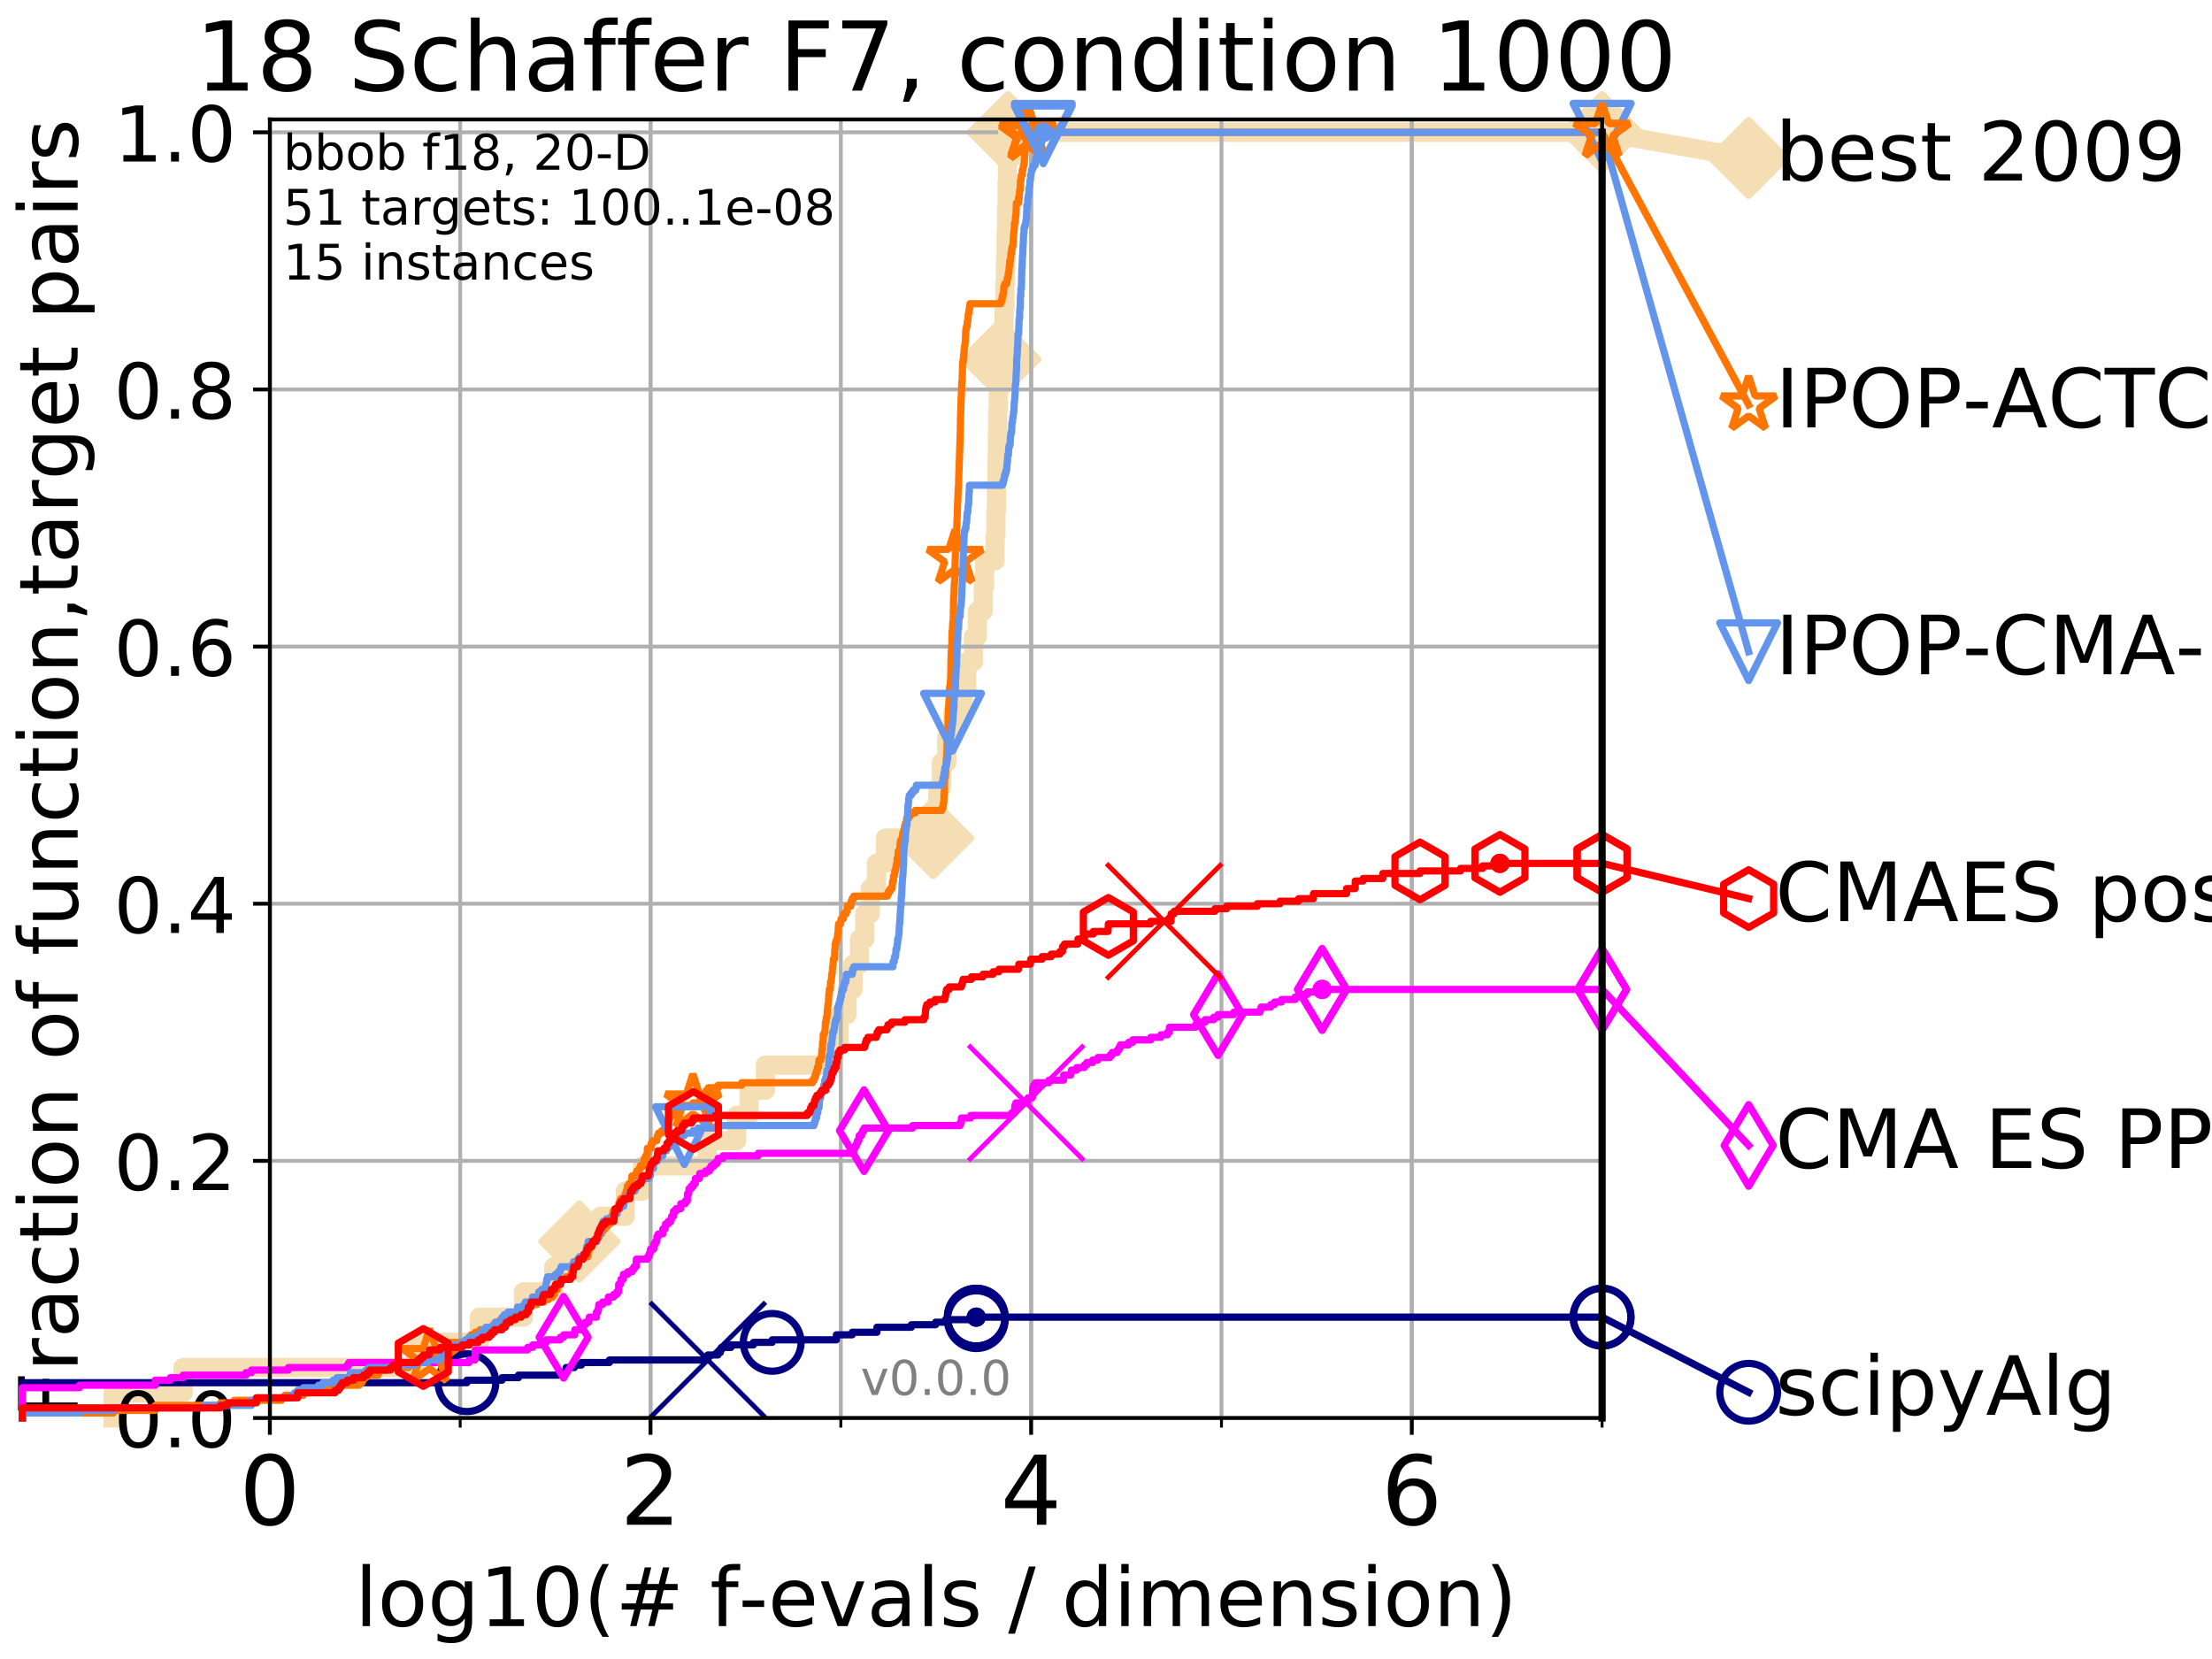 <?xml version="1.0" encoding="utf-8" standalone="no"?>
<!DOCTYPE svg PUBLIC "-//W3C//DTD SVG 1.1//EN"
  "http://www.w3.org/Graphics/SVG/1.1/DTD/svg11.dtd">
<!-- Created with matplotlib (http://matplotlib.org/) -->
<svg height="345pt" version="1.1" viewBox="0 0 460 345" width="460pt" xmlns="http://www.w3.org/2000/svg" xmlns:xlink="http://www.w3.org/1999/xlink">
 <defs>
  <style type="text/css">
*{stroke-linecap:butt;stroke-linejoin:round;}
  </style>
 </defs>
 <g id="figure_1">
  <g id="patch_1">
   <path d="M 0 345.6 
L 460.8 345.6 
L 460.8 0 
L 0 0 
z
" style="fill:#ffffff;"/>
  </g>
  <g id="axes_1">
   <g id="patch_2">
    <path d="M 56.12 294.88 
L 333.168 294.88 
L 333.168 24.84 
L 56.12 24.84 
z
" style="fill:#ffffff;"/>
   </g>
   <g id="line2d_1">
    <path d="M 23.511 294.88 
L 23.511 289.638 
L 38.075 289.638 
L 38.075 284.395 
L 86.335 284.395 
L 86.335 279.153 
L 99.671 279.153 
L 99.671 273.91 
L 108.856 273.91 
L 108.856 268.668 
L 115.173 268.668 
L 115.173 263.425 
L 120.467 263.425 
L 120.467 258.183 
L 124.844 258.183 
L 124.844 252.94 
L 130.019 252.94 
L 130.019 247.698 
L 133.627 247.698 
L 133.627 242.455 
L 147.07 242.455 
L 147.07 237.213 
L 153.185 237.213 
L 153.185 231.97 
L 155.767 231.97 
L 155.767 226.728 
L 159.18 226.728 
L 159.18 221.485 
L 173.216 221.485 
L 173.216 216.243 
L 174.473 216.243 
L 174.473 211 
L 176.119 211 
L 176.119 205.758 
L 177.392 205.758 
L 177.392 200.515 
L 178.73 200.515 
L 178.73 195.273 
L 179.834 195.273 
L 179.834 190.03 
L 180.976 190.03 
L 180.976 184.788 
L 182.254 184.788 
L 182.254 179.546 
L 184.143 179.546 
L 184.143 174.303 
L 194.056 174.303 
L 194.056 169.061 
L 195.003 169.061 
L 195.003 163.818 
L 195.781 163.818 
L 195.781 158.576 
L 196.891 158.576 
L 196.891 153.333 
L 198.149 153.333 
L 198.149 148.091 
L 200.34 148.091 
L 200.34 142.848 
L 201.048 142.848 
L 201.048 137.606 
L 202.44 137.606 
L 202.44 132.363 
L 203.242 132.363 
L 203.242 127.121 
L 204.465 127.121 
L 204.465 121.878 
L 204.758 121.878 
L 204.758 116.636 
L 206.94 116.636 
L 206.94 111.393 
L 207.108 111.393 
L 207.108 106.151 
L 207.225 106.151 
L 207.225 100.908 
L 207.321 100.908 
L 207.321 95.666 
L 207.394 95.666 
L 207.394 90.423 
L 207.486 90.423 
L 207.486 85.181 
L 207.603 85.181 
L 207.603 79.938 
L 207.767 79.938 
L 207.767 74.696 
L 208.026 74.696 
L 208.026 69.453 
L 208.782 69.453 
L 208.782 64.211 
L 208.962 64.211 
L 208.962 58.969 
L 209.086 58.969 
L 209.086 53.726 
L 209.224 53.726 
L 209.224 48.484 
L 209.317 48.484 
L 209.317 43.241 
L 209.421 43.241 
L 209.421 37.999 
L 209.512 37.999 
L 209.512 32.756 
L 209.607 32.756 
L 209.607 27.514 
L 333.168 27.514 
" style="fill:none;stroke:#f5deb3;stroke-linecap:square;stroke-width:4;"/>
   </g>
   <g id="line2d_2">
    <defs>
     <path d="M -0 7.778 
L 7.778 0 
L 0 -7.778 
L -7.778 -0 
z
" id="m405372f00f" style="stroke:#f5deb3;stroke-linejoin:miter;stroke-width:1.5;"/>
    </defs>
    <g>
     <use style="fill:#f5deb3;stroke:#f5deb3;stroke-linejoin:miter;stroke-width:1.5;" x="120.467" xlink:href="#m405372f00f" y="258.183"/>
     <use style="fill:#f5deb3;stroke:#f5deb3;stroke-linejoin:miter;stroke-width:1.5;" x="194.056" xlink:href="#m405372f00f" y="174.303"/>
     <use style="fill:#f5deb3;stroke:#f5deb3;stroke-linejoin:miter;stroke-width:1.5;" x="208.026" xlink:href="#m405372f00f" y="74.696"/>
     <use style="fill:#f5deb3;stroke:#f5deb3;stroke-linejoin:miter;stroke-width:1.5;" x="209.607" xlink:href="#m405372f00f" y="27.514"/>
     <use style="fill:#f5deb3;stroke:#f5deb3;stroke-linejoin:miter;stroke-width:1.5;" x="209.607" xlink:href="#m405372f00f" y="27.514"/>
     <use style="fill:#f5deb3;stroke:#f5deb3;stroke-linejoin:miter;stroke-width:1.5;" x="333.168" xlink:href="#m405372f00f" y="27.514"/>
    </g>
   </g>
   <g id="line2d_3">
    <path style="fill:none;stroke:#f5deb3;stroke-linecap:square;stroke-width:4;"/>
    <g/>
   </g>
   <g id="line2d_4">
    <path d="M 333.168 27.514 
L 363.643 32.861 
" style="fill:none;stroke:#f5deb3;stroke-linecap:square;stroke-width:4;"/>
    <g>
     <use style="fill:#f5deb3;stroke:#f5deb3;stroke-linejoin:miter;stroke-width:1.5;" x="333.168" xlink:href="#m405372f00f" y="27.514"/>
     <use style="fill:#f5deb3;stroke:#f5deb3;stroke-linejoin:miter;stroke-width:1.5;" x="363.643" xlink:href="#m405372f00f" y="32.861"/>
    </g>
   </g>
   <g id="matplotlib.axis_1">
    <g id="xtick_1">
     <g id="line2d_5">
      <path clip-path="url(#p7ff6b7d3b5)" d="M 56.12 294.88 
L 56.12 24.84 
" style="fill:none;stroke:#b0b0b0;stroke-linecap:square;stroke-width:0.8;"/>
     </g>
     <g id="line2d_6">
      <defs>
       <path d="M 0 0 
L 0 3.5 
" id="md3f9bb6da7" style="stroke:#000000;stroke-width:0.8;"/>
      </defs>
      <g>
       <use style="stroke:#000000;stroke-width:0.8;" x="56.12" xlink:href="#md3f9bb6da7" y="294.88"/>
      </g>
     </g>
     <g id="text_1">
      <!-- 0 -->
      <defs>
       <path d="M 31.781 66.406 
Q 24.172 66.406 20.328 58.906 
Q 16.5 51.422 16.5 36.375 
Q 16.5 21.391 20.328 13.891 
Q 24.172 6.391 31.781 6.391 
Q 39.453 6.391 43.281 13.891 
Q 47.125 21.391 47.125 36.375 
Q 47.125 51.422 43.281 58.906 
Q 39.453 66.406 31.781 66.406 
z
M 31.781 74.219 
Q 44.047 74.219 50.516 64.516 
Q 56.984 54.828 56.984 36.375 
Q 56.984 17.969 50.516 8.266 
Q 44.047 -1.422 31.781 -1.422 
Q 19.531 -1.422 13.062 8.266 
Q 6.594 17.969 6.594 36.375 
Q 6.594 54.828 13.062 64.516 
Q 19.531 74.219 31.781 74.219 
z
" id="DejaVuSans-30"/>
      </defs>
      <g transform="translate(49.758 317.077)scale(0.2 -0.2)">
       <use xlink:href="#DejaVuSans-30"/>
      </g>
     </g>
    </g>
    <g id="xtick_2">
     <g id="line2d_7">
      <path clip-path="url(#p7ff6b7d3b5)" d="M 135.277 294.88 
L 135.277 24.84 
" style="fill:none;stroke:#b0b0b0;stroke-linecap:square;stroke-width:0.8;"/>
     </g>
     <g id="line2d_8">
      <g>
       <use style="stroke:#000000;stroke-width:0.8;" x="135.277" xlink:href="#md3f9bb6da7" y="294.88"/>
      </g>
     </g>
     <g id="text_2">
      <!-- 2 -->
      <defs>
       <path d="M 19.188 8.297 
L 53.609 8.297 
L 53.609 0 
L 7.328 0 
L 7.328 8.297 
Q 12.938 14.109 22.625 23.891 
Q 32.328 33.688 34.812 36.531 
Q 39.547 41.844 41.422 45.531 
Q 43.312 49.219 43.312 52.781 
Q 43.312 58.594 39.234 62.25 
Q 35.156 65.922 28.609 65.922 
Q 23.969 65.922 18.812 64.312 
Q 13.672 62.703 7.812 59.422 
L 7.812 69.391 
Q 13.766 71.781 18.938 73 
Q 24.125 74.219 28.422 74.219 
Q 39.75 74.219 46.484 68.547 
Q 53.219 62.891 53.219 53.422 
Q 53.219 48.922 51.531 44.891 
Q 49.859 40.875 45.406 35.406 
Q 44.188 33.984 37.641 27.219 
Q 31.109 20.453 19.188 8.297 
z
" id="DejaVuSans-32"/>
      </defs>
      <g transform="translate(128.914 317.077)scale(0.2 -0.2)">
       <use xlink:href="#DejaVuSans-32"/>
      </g>
     </g>
    </g>
    <g id="xtick_3">
     <g id="line2d_9">
      <path clip-path="url(#p7ff6b7d3b5)" d="M 214.433 294.88 
L 214.433 24.84 
" style="fill:none;stroke:#b0b0b0;stroke-linecap:square;stroke-width:0.8;"/>
     </g>
     <g id="line2d_10">
      <g>
       <use style="stroke:#000000;stroke-width:0.8;" x="214.433" xlink:href="#md3f9bb6da7" y="294.88"/>
      </g>
     </g>
     <g id="text_3">
      <!-- 4 -->
      <defs>
       <path d="M 37.797 64.312 
L 12.891 25.391 
L 37.797 25.391 
z
M 35.203 72.906 
L 47.609 72.906 
L 47.609 25.391 
L 58.016 25.391 
L 58.016 17.188 
L 47.609 17.188 
L 47.609 0 
L 37.797 0 
L 37.797 17.188 
L 4.891 17.188 
L 4.891 26.703 
z
" id="DejaVuSans-34"/>
      </defs>
      <g transform="translate(208.071 317.077)scale(0.2 -0.2)">
       <use xlink:href="#DejaVuSans-34"/>
      </g>
     </g>
    </g>
    <g id="xtick_4">
     <g id="line2d_11">
      <path clip-path="url(#p7ff6b7d3b5)" d="M 293.59 294.88 
L 293.59 24.84 
" style="fill:none;stroke:#b0b0b0;stroke-linecap:square;stroke-width:0.8;"/>
     </g>
     <g id="line2d_12">
      <g>
       <use style="stroke:#000000;stroke-width:0.8;" x="293.59" xlink:href="#md3f9bb6da7" y="294.88"/>
      </g>
     </g>
     <g id="text_4">
      <!-- 6 -->
      <defs>
       <path d="M 33.016 40.375 
Q 26.375 40.375 22.484 35.828 
Q 18.609 31.297 18.609 23.391 
Q 18.609 15.531 22.484 10.953 
Q 26.375 6.391 33.016 6.391 
Q 39.656 6.391 43.531 10.953 
Q 47.406 15.531 47.406 23.391 
Q 47.406 31.297 43.531 35.828 
Q 39.656 40.375 33.016 40.375 
z
M 52.594 71.297 
L 52.594 62.312 
Q 48.875 64.062 45.094 64.984 
Q 41.312 65.922 37.594 65.922 
Q 27.828 65.922 22.672 59.328 
Q 17.531 52.734 16.797 39.406 
Q 19.672 43.656 24.016 45.922 
Q 28.375 48.188 33.594 48.188 
Q 44.578 48.188 50.953 41.516 
Q 57.328 34.859 57.328 23.391 
Q 57.328 12.156 50.688 5.359 
Q 44.047 -1.422 33.016 -1.422 
Q 20.359 -1.422 13.672 8.266 
Q 6.984 17.969 6.984 36.375 
Q 6.984 53.656 15.188 63.938 
Q 23.391 74.219 37.203 74.219 
Q 40.922 74.219 44.703 73.484 
Q 48.484 72.75 52.594 71.297 
z
" id="DejaVuSans-36"/>
      </defs>
      <g transform="translate(287.227 317.077)scale(0.2 -0.2)">
       <use xlink:href="#DejaVuSans-36"/>
      </g>
     </g>
    </g>
    <g id="xtick_5">
     <g id="line2d_13">
      <path clip-path="url(#p7ff6b7d3b5)" d="M 56.12 294.88 
L 56.12 24.84 
" style="fill:none;stroke:#b0b0b0;stroke-linecap:square;stroke-width:0.8;"/>
     </g>
     <g id="line2d_14">
      <defs>
       <path d="M 0 0 
L 0 2 
" id="m61eda36874" style="stroke:#000000;stroke-width:0.6;"/>
      </defs>
      <g>
       <use style="stroke:#000000;stroke-width:0.6;" x="56.12" xlink:href="#m61eda36874" y="294.88"/>
      </g>
     </g>
    </g>
    <g id="xtick_6">
     <g id="line2d_15">
      <path clip-path="url(#p7ff6b7d3b5)" d="M 95.698 294.88 
L 95.698 24.84 
" style="fill:none;stroke:#b0b0b0;stroke-linecap:square;stroke-width:0.8;"/>
     </g>
     <g id="line2d_16">
      <g>
       <use style="stroke:#000000;stroke-width:0.6;" x="95.698" xlink:href="#m61eda36874" y="294.88"/>
      </g>
     </g>
    </g>
    <g id="xtick_7">
     <g id="line2d_17">
      <path clip-path="url(#p7ff6b7d3b5)" d="M 135.277 294.88 
L 135.277 24.84 
" style="fill:none;stroke:#b0b0b0;stroke-linecap:square;stroke-width:0.8;"/>
     </g>
     <g id="line2d_18">
      <g>
       <use style="stroke:#000000;stroke-width:0.6;" x="135.277" xlink:href="#m61eda36874" y="294.88"/>
      </g>
     </g>
    </g>
    <g id="xtick_8">
     <g id="line2d_19">
      <path clip-path="url(#p7ff6b7d3b5)" d="M 174.855 294.88 
L 174.855 24.84 
" style="fill:none;stroke:#b0b0b0;stroke-linecap:square;stroke-width:0.8;"/>
     </g>
     <g id="line2d_20">
      <g>
       <use style="stroke:#000000;stroke-width:0.6;" x="174.855" xlink:href="#m61eda36874" y="294.88"/>
      </g>
     </g>
    </g>
    <g id="xtick_9">
     <g id="line2d_21">
      <path clip-path="url(#p7ff6b7d3b5)" d="M 214.433 294.88 
L 214.433 24.84 
" style="fill:none;stroke:#b0b0b0;stroke-linecap:square;stroke-width:0.8;"/>
     </g>
     <g id="line2d_22">
      <g>
       <use style="stroke:#000000;stroke-width:0.6;" x="214.433" xlink:href="#m61eda36874" y="294.88"/>
      </g>
     </g>
    </g>
    <g id="xtick_10">
     <g id="line2d_23">
      <path clip-path="url(#p7ff6b7d3b5)" d="M 254.011 294.88 
L 254.011 24.84 
" style="fill:none;stroke:#b0b0b0;stroke-linecap:square;stroke-width:0.8;"/>
     </g>
     <g id="line2d_24">
      <g>
       <use style="stroke:#000000;stroke-width:0.6;" x="254.011" xlink:href="#m61eda36874" y="294.88"/>
      </g>
     </g>
    </g>
    <g id="xtick_11">
     <g id="line2d_25">
      <path clip-path="url(#p7ff6b7d3b5)" d="M 293.59 294.88 
L 293.59 24.84 
" style="fill:none;stroke:#b0b0b0;stroke-linecap:square;stroke-width:0.8;"/>
     </g>
     <g id="line2d_26">
      <g>
       <use style="stroke:#000000;stroke-width:0.6;" x="293.59" xlink:href="#m61eda36874" y="294.88"/>
      </g>
     </g>
    </g>
    <g id="xtick_12">
     <g id="line2d_27">
      <path clip-path="url(#p7ff6b7d3b5)" d="M 333.168 294.88 
L 333.168 24.84 
" style="fill:none;stroke:#b0b0b0;stroke-linecap:square;stroke-width:0.8;"/>
     </g>
     <g id="line2d_28">
      <g>
       <use style="stroke:#000000;stroke-width:0.6;" x="333.168" xlink:href="#m61eda36874" y="294.88"/>
      </g>
     </g>
    </g>
    <g id="text_5">
     <!-- log10(# f-evals / dimension) -->
     <defs>
      <path d="M 9.422 75.984 
L 18.406 75.984 
L 18.406 0 
L 9.422 0 
z
" id="DejaVuSans-6c"/>
      <path d="M 30.609 48.391 
Q 23.391 48.391 19.188 42.75 
Q 14.984 37.109 14.984 27.297 
Q 14.984 17.484 19.156 11.844 
Q 23.344 6.203 30.609 6.203 
Q 37.797 6.203 41.984 11.859 
Q 46.188 17.531 46.188 27.297 
Q 46.188 37.016 41.984 42.703 
Q 37.797 48.391 30.609 48.391 
z
M 30.609 56 
Q 42.328 56 49.016 48.375 
Q 55.719 40.766 55.719 27.297 
Q 55.719 13.875 49.016 6.219 
Q 42.328 -1.422 30.609 -1.422 
Q 18.844 -1.422 12.172 6.219 
Q 5.516 13.875 5.516 27.297 
Q 5.516 40.766 12.172 48.375 
Q 18.844 56 30.609 56 
z
" id="DejaVuSans-6f"/>
      <path d="M 45.406 27.984 
Q 45.406 37.75 41.375 43.109 
Q 37.359 48.484 30.078 48.484 
Q 22.859 48.484 18.828 43.109 
Q 14.797 37.75 14.797 27.984 
Q 14.797 18.266 18.828 12.891 
Q 22.859 7.516 30.078 7.516 
Q 37.359 7.516 41.375 12.891 
Q 45.406 18.266 45.406 27.984 
z
M 54.391 6.781 
Q 54.391 -7.172 48.188 -13.984 
Q 42 -20.797 29.203 -20.797 
Q 24.469 -20.797 20.266 -20.094 
Q 16.062 -19.391 12.109 -17.922 
L 12.109 -9.188 
Q 16.062 -11.328 19.922 -12.344 
Q 23.781 -13.375 27.781 -13.375 
Q 36.625 -13.375 41.016 -8.766 
Q 45.406 -4.156 45.406 5.172 
L 45.406 9.625 
Q 42.625 4.781 38.281 2.391 
Q 33.938 0 27.875 0 
Q 17.828 0 11.672 7.656 
Q 5.516 15.328 5.516 27.984 
Q 5.516 40.672 11.672 48.328 
Q 17.828 56 27.875 56 
Q 33.938 56 38.281 53.609 
Q 42.625 51.219 45.406 46.391 
L 45.406 54.688 
L 54.391 54.688 
z
" id="DejaVuSans-67"/>
      <path d="M 12.406 8.297 
L 28.516 8.297 
L 28.516 63.922 
L 10.984 60.406 
L 10.984 69.391 
L 28.422 72.906 
L 38.281 72.906 
L 38.281 8.297 
L 54.391 8.297 
L 54.391 0 
L 12.406 0 
z
" id="DejaVuSans-31"/>
      <path d="M 31 75.875 
Q 24.469 64.656 21.281 53.656 
Q 18.109 42.672 18.109 31.391 
Q 18.109 20.125 21.312 9.062 
Q 24.516 -2 31 -13.188 
L 23.188 -13.188 
Q 15.875 -1.703 12.234 9.375 
Q 8.594 20.453 8.594 31.391 
Q 8.594 42.281 12.203 53.312 
Q 15.828 64.359 23.188 75.875 
z
" id="DejaVuSans-28"/>
      <path d="M 51.125 44 
L 36.922 44 
L 32.812 27.688 
L 47.125 27.688 
z
M 43.797 71.781 
L 38.719 51.516 
L 52.984 51.516 
L 58.109 71.781 
L 65.922 71.781 
L 60.891 51.516 
L 76.125 51.516 
L 76.125 44 
L 58.984 44 
L 54.984 27.688 
L 70.516 27.688 
L 70.516 20.219 
L 53.078 20.219 
L 48 0 
L 40.188 0 
L 45.219 20.219 
L 30.906 20.219 
L 25.875 0 
L 18.016 0 
L 23.094 20.219 
L 7.719 20.219 
L 7.719 27.688 
L 24.906 27.688 
L 29 44 
L 13.281 44 
L 13.281 51.516 
L 30.906 51.516 
L 35.891 71.781 
z
" id="DejaVuSans-23"/>
      <path id="DejaVuSans-20"/>
      <path d="M 37.109 75.984 
L 37.109 68.5 
L 28.516 68.5 
Q 23.688 68.5 21.797 66.547 
Q 19.922 64.594 19.922 59.516 
L 19.922 54.688 
L 34.719 54.688 
L 34.719 47.703 
L 19.922 47.703 
L 19.922 0 
L 10.891 0 
L 10.891 47.703 
L 2.297 47.703 
L 2.297 54.688 
L 10.891 54.688 
L 10.891 58.5 
Q 10.891 67.625 15.141 71.797 
Q 19.391 75.984 28.609 75.984 
z
" id="DejaVuSans-66"/>
      <path d="M 4.891 31.391 
L 31.203 31.391 
L 31.203 23.391 
L 4.891 23.391 
z
" id="DejaVuSans-2d"/>
      <path d="M 56.203 29.594 
L 56.203 25.203 
L 14.891 25.203 
Q 15.484 15.922 20.484 11.062 
Q 25.484 6.203 34.422 6.203 
Q 39.594 6.203 44.453 7.469 
Q 49.312 8.734 54.109 11.281 
L 54.109 2.781 
Q 49.266 0.734 44.188 -0.344 
Q 39.109 -1.422 33.891 -1.422 
Q 20.797 -1.422 13.156 6.188 
Q 5.516 13.812 5.516 26.812 
Q 5.516 40.234 12.766 48.109 
Q 20.016 56 32.328 56 
Q 43.359 56 49.781 48.891 
Q 56.203 41.797 56.203 29.594 
z
M 47.219 32.234 
Q 47.125 39.594 43.094 43.984 
Q 39.062 48.391 32.422 48.391 
Q 24.906 48.391 20.391 44.141 
Q 15.875 39.891 15.188 32.172 
z
" id="DejaVuSans-65"/>
      <path d="M 2.984 54.688 
L 12.5 54.688 
L 29.594 8.797 
L 46.688 54.688 
L 56.203 54.688 
L 35.688 0 
L 23.484 0 
z
" id="DejaVuSans-76"/>
      <path d="M 34.281 27.484 
Q 23.391 27.484 19.188 25 
Q 14.984 22.516 14.984 16.5 
Q 14.984 11.719 18.141 8.906 
Q 21.297 6.109 26.703 6.109 
Q 34.188 6.109 38.703 11.406 
Q 43.219 16.703 43.219 25.484 
L 43.219 27.484 
z
M 52.203 31.203 
L 52.203 0 
L 43.219 0 
L 43.219 8.297 
Q 40.141 3.328 35.547 0.953 
Q 30.953 -1.422 24.312 -1.422 
Q 15.922 -1.422 10.953 3.297 
Q 6 8.016 6 15.922 
Q 6 25.141 12.172 29.828 
Q 18.359 34.516 30.609 34.516 
L 43.219 34.516 
L 43.219 35.406 
Q 43.219 41.609 39.141 45 
Q 35.062 48.391 27.688 48.391 
Q 23 48.391 18.547 47.266 
Q 14.109 46.141 10.016 43.891 
L 10.016 52.203 
Q 14.938 54.109 19.578 55.047 
Q 24.219 56 28.609 56 
Q 40.484 56 46.344 49.844 
Q 52.203 43.703 52.203 31.203 
z
" id="DejaVuSans-61"/>
      <path d="M 44.281 53.078 
L 44.281 44.578 
Q 40.484 46.531 36.375 47.5 
Q 32.281 48.484 27.875 48.484 
Q 21.188 48.484 17.844 46.438 
Q 14.5 44.391 14.5 40.281 
Q 14.5 37.156 16.891 35.375 
Q 19.281 33.594 26.516 31.984 
L 29.594 31.297 
Q 39.156 29.25 43.188 25.516 
Q 47.219 21.781 47.219 15.094 
Q 47.219 7.469 41.188 3.016 
Q 35.156 -1.422 24.609 -1.422 
Q 20.219 -1.422 15.453 -0.562 
Q 10.688 0.297 5.422 2 
L 5.422 11.281 
Q 10.406 8.688 15.234 7.391 
Q 20.062 6.109 24.812 6.109 
Q 31.156 6.109 34.562 8.281 
Q 37.984 10.453 37.984 14.406 
Q 37.984 18.062 35.516 20.016 
Q 33.062 21.969 24.703 23.781 
L 21.578 24.516 
Q 13.234 26.266 9.516 29.906 
Q 5.812 33.547 5.812 39.891 
Q 5.812 47.609 11.281 51.797 
Q 16.75 56 26.812 56 
Q 31.781 56 36.172 55.266 
Q 40.578 54.547 44.281 53.078 
z
" id="DejaVuSans-73"/>
      <path d="M 25.391 72.906 
L 33.688 72.906 
L 8.297 -9.281 
L 0 -9.281 
z
" id="DejaVuSans-2f"/>
      <path d="M 45.406 46.391 
L 45.406 75.984 
L 54.391 75.984 
L 54.391 0 
L 45.406 0 
L 45.406 8.203 
Q 42.578 3.328 38.25 0.953 
Q 33.938 -1.422 27.875 -1.422 
Q 17.969 -1.422 11.734 6.484 
Q 5.516 14.406 5.516 27.297 
Q 5.516 40.188 11.734 48.094 
Q 17.969 56 27.875 56 
Q 33.938 56 38.25 53.625 
Q 42.578 51.266 45.406 46.391 
z
M 14.797 27.297 
Q 14.797 17.391 18.875 11.75 
Q 22.953 6.109 30.078 6.109 
Q 37.203 6.109 41.297 11.75 
Q 45.406 17.391 45.406 27.297 
Q 45.406 37.203 41.297 42.844 
Q 37.203 48.484 30.078 48.484 
Q 22.953 48.484 18.875 42.844 
Q 14.797 37.203 14.797 27.297 
z
" id="DejaVuSans-64"/>
      <path d="M 9.422 54.688 
L 18.406 54.688 
L 18.406 0 
L 9.422 0 
z
M 9.422 75.984 
L 18.406 75.984 
L 18.406 64.594 
L 9.422 64.594 
z
" id="DejaVuSans-69"/>
      <path d="M 52 44.188 
Q 55.375 50.25 60.062 53.125 
Q 64.75 56 71.094 56 
Q 79.641 56 84.281 50.016 
Q 88.922 44.047 88.922 33.016 
L 88.922 0 
L 79.891 0 
L 79.891 32.719 
Q 79.891 40.578 77.094 44.375 
Q 74.312 48.188 68.609 48.188 
Q 61.625 48.188 57.562 43.547 
Q 53.516 38.922 53.516 30.906 
L 53.516 0 
L 44.484 0 
L 44.484 32.719 
Q 44.484 40.625 41.703 44.406 
Q 38.922 48.188 33.109 48.188 
Q 26.219 48.188 22.156 43.531 
Q 18.109 38.875 18.109 30.906 
L 18.109 0 
L 9.078 0 
L 9.078 54.688 
L 18.109 54.688 
L 18.109 46.188 
Q 21.188 51.219 25.484 53.609 
Q 29.781 56 35.688 56 
Q 41.656 56 45.828 52.969 
Q 50 49.953 52 44.188 
z
" id="DejaVuSans-6d"/>
      <path d="M 54.891 33.016 
L 54.891 0 
L 45.906 0 
L 45.906 32.719 
Q 45.906 40.484 42.875 44.328 
Q 39.844 48.188 33.797 48.188 
Q 26.516 48.188 22.312 43.547 
Q 18.109 38.922 18.109 30.906 
L 18.109 0 
L 9.078 0 
L 9.078 54.688 
L 18.109 54.688 
L 18.109 46.188 
Q 21.344 51.125 25.703 53.562 
Q 30.078 56 35.797 56 
Q 45.219 56 50.047 50.172 
Q 54.891 44.344 54.891 33.016 
z
" id="DejaVuSans-6e"/>
      <path d="M 8.016 75.875 
L 15.828 75.875 
Q 23.141 64.359 26.781 53.312 
Q 30.422 42.281 30.422 31.391 
Q 30.422 20.453 26.781 9.375 
Q 23.141 -1.703 15.828 -13.188 
L 8.016 -13.188 
Q 14.5 -2 17.703 9.062 
Q 20.906 20.125 20.906 31.391 
Q 20.906 42.672 17.703 53.656 
Q 14.5 64.656 8.016 75.875 
z
" id="DejaVuSans-29"/>
     </defs>
     <g transform="translate(73.803 338.154)scale(0.17 -0.17)">
      <use xlink:href="#DejaVuSans-6c"/>
      <use x="27.783" xlink:href="#DejaVuSans-6f"/>
      <use x="88.965" xlink:href="#DejaVuSans-67"/>
      <use x="152.441" xlink:href="#DejaVuSans-31"/>
      <use x="216.064" xlink:href="#DejaVuSans-30"/>
      <use x="279.688" xlink:href="#DejaVuSans-28"/>
      <use x="318.701" xlink:href="#DejaVuSans-23"/>
      <use x="402.49" xlink:href="#DejaVuSans-20"/>
      <use x="434.277" xlink:href="#DejaVuSans-66"/>
      <use x="469.404" xlink:href="#DejaVuSans-2d"/>
      <use x="505.488" xlink:href="#DejaVuSans-65"/>
      <use x="567.012" xlink:href="#DejaVuSans-76"/>
      <use x="626.191" xlink:href="#DejaVuSans-61"/>
      <use x="687.471" xlink:href="#DejaVuSans-6c"/>
      <use x="715.254" xlink:href="#DejaVuSans-73"/>
      <use x="767.354" xlink:href="#DejaVuSans-20"/>
      <use x="799.141" xlink:href="#DejaVuSans-2f"/>
      <use x="832.832" xlink:href="#DejaVuSans-20"/>
      <use x="864.619" xlink:href="#DejaVuSans-64"/>
      <use x="928.096" xlink:href="#DejaVuSans-69"/>
      <use x="955.879" xlink:href="#DejaVuSans-6d"/>
      <use x="1053.291" xlink:href="#DejaVuSans-65"/>
      <use x="1114.814" xlink:href="#DejaVuSans-6e"/>
      <use x="1178.193" xlink:href="#DejaVuSans-73"/>
      <use x="1230.293" xlink:href="#DejaVuSans-69"/>
      <use x="1258.076" xlink:href="#DejaVuSans-6f"/>
      <use x="1319.258" xlink:href="#DejaVuSans-6e"/>
      <use x="1382.637" xlink:href="#DejaVuSans-29"/>
     </g>
    </g>
   </g>
   <g id="matplotlib.axis_2">
    <g id="ytick_1">
     <g id="line2d_29">
      <path clip-path="url(#p7ff6b7d3b5)" d="M 56.12 294.88 
L 333.168 294.88 
" style="fill:none;stroke:#b0b0b0;stroke-linecap:square;stroke-width:0.8;"/>
     </g>
     <g id="line2d_30">
      <defs>
       <path d="M 0 0 
L -3.5 0 
" id="m729be42276" style="stroke:#000000;stroke-width:0.8;"/>
      </defs>
      <g>
       <use style="stroke:#000000;stroke-width:0.8;" x="56.12" xlink:href="#m729be42276" y="294.88"/>
      </g>
     </g>
     <g id="text_6">
      <!-- 0.0 -->
      <defs>
       <path d="M 10.688 12.406 
L 21 12.406 
L 21 0 
L 10.688 0 
z
" id="DejaVuSans-2e"/>
      </defs>
      <g transform="translate(23.675 300.959)scale(0.16 -0.16)">
       <use xlink:href="#DejaVuSans-30"/>
       <use x="63.623" xlink:href="#DejaVuSans-2e"/>
       <use x="95.41" xlink:href="#DejaVuSans-30"/>
      </g>
     </g>
    </g>
    <g id="ytick_2">
     <g id="line2d_31">
      <path clip-path="url(#p7ff6b7d3b5)" d="M 56.12 241.407 
L 333.168 241.407 
" style="fill:none;stroke:#b0b0b0;stroke-linecap:square;stroke-width:0.8;"/>
     </g>
     <g id="line2d_32">
      <g>
       <use style="stroke:#000000;stroke-width:0.8;" x="56.12" xlink:href="#m729be42276" y="241.407"/>
      </g>
     </g>
     <g id="text_7">
      <!-- 0.2 -->
      <g transform="translate(23.675 247.485)scale(0.16 -0.16)">
       <use xlink:href="#DejaVuSans-30"/>
       <use x="63.623" xlink:href="#DejaVuSans-2e"/>
       <use x="95.41" xlink:href="#DejaVuSans-32"/>
      </g>
     </g>
    </g>
    <g id="ytick_3">
     <g id="line2d_33">
      <path clip-path="url(#p7ff6b7d3b5)" d="M 56.12 187.933 
L 333.168 187.933 
" style="fill:none;stroke:#b0b0b0;stroke-linecap:square;stroke-width:0.8;"/>
     </g>
     <g id="line2d_34">
      <g>
       <use style="stroke:#000000;stroke-width:0.8;" x="56.12" xlink:href="#m729be42276" y="187.933"/>
      </g>
     </g>
     <g id="text_8">
      <!-- 0.4 -->
      <g transform="translate(23.675 194.012)scale(0.16 -0.16)">
       <use xlink:href="#DejaVuSans-30"/>
       <use x="63.623" xlink:href="#DejaVuSans-2e"/>
       <use x="95.41" xlink:href="#DejaVuSans-34"/>
      </g>
     </g>
    </g>
    <g id="ytick_4">
     <g id="line2d_35">
      <path clip-path="url(#p7ff6b7d3b5)" d="M 56.12 134.46 
L 333.168 134.46 
" style="fill:none;stroke:#b0b0b0;stroke-linecap:square;stroke-width:0.8;"/>
     </g>
     <g id="line2d_36">
      <g>
       <use style="stroke:#000000;stroke-width:0.8;" x="56.12" xlink:href="#m729be42276" y="134.46"/>
      </g>
     </g>
     <g id="text_9">
      <!-- 0.6 -->
      <g transform="translate(23.675 140.539)scale(0.16 -0.16)">
       <use xlink:href="#DejaVuSans-30"/>
       <use x="63.623" xlink:href="#DejaVuSans-2e"/>
       <use x="95.41" xlink:href="#DejaVuSans-36"/>
      </g>
     </g>
    </g>
    <g id="ytick_5">
     <g id="line2d_37">
      <path clip-path="url(#p7ff6b7d3b5)" d="M 56.12 80.987 
L 333.168 80.987 
" style="fill:none;stroke:#b0b0b0;stroke-linecap:square;stroke-width:0.8;"/>
     </g>
     <g id="line2d_38">
      <g>
       <use style="stroke:#000000;stroke-width:0.8;" x="56.12" xlink:href="#m729be42276" y="80.987"/>
      </g>
     </g>
     <g id="text_10">
      <!-- 0.8 -->
      <defs>
       <path d="M 31.781 34.625 
Q 24.75 34.625 20.719 30.859 
Q 16.703 27.094 16.703 20.516 
Q 16.703 13.922 20.719 10.156 
Q 24.75 6.391 31.781 6.391 
Q 38.812 6.391 42.859 10.172 
Q 46.922 13.969 46.922 20.516 
Q 46.922 27.094 42.891 30.859 
Q 38.875 34.625 31.781 34.625 
z
M 21.922 38.812 
Q 15.578 40.375 12.031 44.719 
Q 8.5 49.078 8.5 55.328 
Q 8.5 64.062 14.719 69.141 
Q 20.953 74.219 31.781 74.219 
Q 42.672 74.219 48.875 69.141 
Q 55.078 64.062 55.078 55.328 
Q 55.078 49.078 51.531 44.719 
Q 48 40.375 41.703 38.812 
Q 48.828 37.156 52.797 32.312 
Q 56.781 27.484 56.781 20.516 
Q 56.781 9.906 50.312 4.234 
Q 43.844 -1.422 31.781 -1.422 
Q 19.734 -1.422 13.25 4.234 
Q 6.781 9.906 6.781 20.516 
Q 6.781 27.484 10.781 32.312 
Q 14.797 37.156 21.922 38.812 
z
M 18.312 54.391 
Q 18.312 48.734 21.844 45.562 
Q 25.391 42.391 31.781 42.391 
Q 38.141 42.391 41.719 45.562 
Q 45.312 48.734 45.312 54.391 
Q 45.312 60.062 41.719 63.234 
Q 38.141 66.406 31.781 66.406 
Q 25.391 66.406 21.844 63.234 
Q 18.312 60.062 18.312 54.391 
z
" id="DejaVuSans-38"/>
      </defs>
      <g transform="translate(23.675 87.066)scale(0.16 -0.16)">
       <use xlink:href="#DejaVuSans-30"/>
       <use x="63.623" xlink:href="#DejaVuSans-2e"/>
       <use x="95.41" xlink:href="#DejaVuSans-38"/>
      </g>
     </g>
    </g>
    <g id="ytick_6">
     <g id="line2d_39">
      <path clip-path="url(#p7ff6b7d3b5)" d="M 56.12 27.514 
L 333.168 27.514 
" style="fill:none;stroke:#b0b0b0;stroke-linecap:square;stroke-width:0.8;"/>
     </g>
     <g id="line2d_40">
      <g>
       <use style="stroke:#000000;stroke-width:0.8;" x="56.12" xlink:href="#m729be42276" y="27.514"/>
      </g>
     </g>
     <g id="text_11">
      <!-- 1.0 -->
      <g transform="translate(23.675 33.592)scale(0.16 -0.16)">
       <use xlink:href="#DejaVuSans-31"/>
       <use x="63.623" xlink:href="#DejaVuSans-2e"/>
       <use x="95.41" xlink:href="#DejaVuSans-30"/>
      </g>
     </g>
    </g>
    <g id="text_12">
     <!-- Fraction of function,target pairs -->
     <defs>
      <path d="M 9.812 72.906 
L 51.703 72.906 
L 51.703 64.594 
L 19.672 64.594 
L 19.672 43.109 
L 48.578 43.109 
L 48.578 34.812 
L 19.672 34.812 
L 19.672 0 
L 9.812 0 
z
" id="DejaVuSans-46"/>
      <path d="M 41.109 46.297 
Q 39.594 47.172 37.812 47.578 
Q 36.031 48 33.891 48 
Q 26.266 48 22.188 43.047 
Q 18.109 38.094 18.109 28.812 
L 18.109 0 
L 9.078 0 
L 9.078 54.688 
L 18.109 54.688 
L 18.109 46.188 
Q 20.953 51.172 25.484 53.578 
Q 30.031 56 36.531 56 
Q 37.453 56 38.578 55.875 
Q 39.703 55.766 41.062 55.516 
z
" id="DejaVuSans-72"/>
      <path d="M 48.781 52.594 
L 48.781 44.188 
Q 44.969 46.297 41.141 47.344 
Q 37.312 48.391 33.406 48.391 
Q 24.656 48.391 19.812 42.844 
Q 14.984 37.312 14.984 27.297 
Q 14.984 17.281 19.812 11.734 
Q 24.656 6.203 33.406 6.203 
Q 37.312 6.203 41.141 7.25 
Q 44.969 8.297 48.781 10.406 
L 48.781 2.094 
Q 45.016 0.344 40.984 -0.531 
Q 36.969 -1.422 32.422 -1.422 
Q 20.062 -1.422 12.781 6.344 
Q 5.516 14.109 5.516 27.297 
Q 5.516 40.672 12.859 48.328 
Q 20.219 56 33.016 56 
Q 37.156 56 41.109 55.141 
Q 45.062 54.297 48.781 52.594 
z
" id="DejaVuSans-63"/>
      <path d="M 18.312 70.219 
L 18.312 54.688 
L 36.812 54.688 
L 36.812 47.703 
L 18.312 47.703 
L 18.312 18.016 
Q 18.312 11.328 20.141 9.422 
Q 21.969 7.516 27.594 7.516 
L 36.812 7.516 
L 36.812 0 
L 27.594 0 
Q 17.188 0 13.234 3.875 
Q 9.281 7.766 9.281 18.016 
L 9.281 47.703 
L 2.688 47.703 
L 2.688 54.688 
L 9.281 54.688 
L 9.281 70.219 
z
" id="DejaVuSans-74"/>
      <path d="M 8.5 21.578 
L 8.5 54.688 
L 17.484 54.688 
L 17.484 21.922 
Q 17.484 14.156 20.5 10.266 
Q 23.531 6.391 29.594 6.391 
Q 36.859 6.391 41.078 11.031 
Q 45.312 15.672 45.312 23.688 
L 45.312 54.688 
L 54.297 54.688 
L 54.297 0 
L 45.312 0 
L 45.312 8.406 
Q 42.047 3.422 37.719 1 
Q 33.406 -1.422 27.688 -1.422 
Q 18.266 -1.422 13.375 4.438 
Q 8.5 10.297 8.5 21.578 
z
M 31.109 56 
z
" id="DejaVuSans-75"/>
      <path d="M 11.719 12.406 
L 22.016 12.406 
L 22.016 4 
L 14.016 -11.625 
L 7.719 -11.625 
L 11.719 4 
z
" id="DejaVuSans-2c"/>
      <path d="M 18.109 8.203 
L 18.109 -20.797 
L 9.078 -20.797 
L 9.078 54.688 
L 18.109 54.688 
L 18.109 46.391 
Q 20.953 51.266 25.266 53.625 
Q 29.594 56 35.594 56 
Q 45.562 56 51.781 48.094 
Q 58.016 40.188 58.016 27.297 
Q 58.016 14.406 51.781 6.484 
Q 45.562 -1.422 35.594 -1.422 
Q 29.594 -1.422 25.266 0.953 
Q 20.953 3.328 18.109 8.203 
z
M 48.688 27.297 
Q 48.688 37.203 44.609 42.844 
Q 40.531 48.484 33.406 48.484 
Q 26.266 48.484 22.188 42.844 
Q 18.109 37.203 18.109 27.297 
Q 18.109 17.391 22.188 11.75 
Q 26.266 6.109 33.406 6.109 
Q 40.531 6.109 44.609 11.75 
Q 48.688 17.391 48.688 27.297 
z
" id="DejaVuSans-70"/>
     </defs>
     <g transform="translate(16.14 294.999)rotate(-90)scale(0.17 -0.17)">
      <use xlink:href="#DejaVuSans-46"/>
      <use x="57.41" xlink:href="#DejaVuSans-72"/>
      <use x="98.523" xlink:href="#DejaVuSans-61"/>
      <use x="159.803" xlink:href="#DejaVuSans-63"/>
      <use x="214.783" xlink:href="#DejaVuSans-74"/>
      <use x="253.992" xlink:href="#DejaVuSans-69"/>
      <use x="281.775" xlink:href="#DejaVuSans-6f"/>
      <use x="342.957" xlink:href="#DejaVuSans-6e"/>
      <use x="406.336" xlink:href="#DejaVuSans-20"/>
      <use x="438.123" xlink:href="#DejaVuSans-6f"/>
      <use x="499.305" xlink:href="#DejaVuSans-66"/>
      <use x="534.51" xlink:href="#DejaVuSans-20"/>
      <use x="566.297" xlink:href="#DejaVuSans-66"/>
      <use x="601.502" xlink:href="#DejaVuSans-75"/>
      <use x="664.881" xlink:href="#DejaVuSans-6e"/>
      <use x="728.26" xlink:href="#DejaVuSans-63"/>
      <use x="783.24" xlink:href="#DejaVuSans-74"/>
      <use x="822.449" xlink:href="#DejaVuSans-69"/>
      <use x="850.232" xlink:href="#DejaVuSans-6f"/>
      <use x="911.414" xlink:href="#DejaVuSans-6e"/>
      <use x="974.793" xlink:href="#DejaVuSans-2c"/>
      <use x="1006.58" xlink:href="#DejaVuSans-74"/>
      <use x="1045.789" xlink:href="#DejaVuSans-61"/>
      <use x="1107.068" xlink:href="#DejaVuSans-72"/>
      <use x="1148.166" xlink:href="#DejaVuSans-67"/>
      <use x="1211.643" xlink:href="#DejaVuSans-65"/>
      <use x="1273.166" xlink:href="#DejaVuSans-74"/>
      <use x="1312.375" xlink:href="#DejaVuSans-20"/>
      <use x="1344.162" xlink:href="#DejaVuSans-70"/>
      <use x="1407.639" xlink:href="#DejaVuSans-61"/>
      <use x="1468.918" xlink:href="#DejaVuSans-69"/>
      <use x="1496.701" xlink:href="#DejaVuSans-72"/>
      <use x="1537.814" xlink:href="#DejaVuSans-73"/>
     </g>
    </g>
   </g>
   <g id="line2d_41">
    <defs>
     <path d="M 0 1.5 
C 0.398 1.5 0.779 1.342 1.061 1.061 
C 1.342 0.779 1.5 0.398 1.5 0 
C 1.5 -0.398 1.342 -0.779 1.061 -1.061 
C 0.779 -1.342 0.398 -1.5 0 -1.5 
C -0.398 -1.5 -0.779 -1.342 -1.061 -1.061 
C -1.342 -0.779 -1.5 -0.398 -1.5 0 
C -1.5 0.398 -1.342 0.779 -1.061 1.061 
C -0.779 1.342 -0.398 1.5 0 1.5 
z
" id="ma35191f175" style="stroke:#f5deb3;"/>
    </defs>
    <g>
     <use style="fill:#f5deb3;stroke:#f5deb3;" x="209.607" xlink:href="#ma35191f175" y="27.514"/>
     <use style="fill:#f5deb3;stroke:#f5deb3;" x="209.607" xlink:href="#ma35191f175" y="27.514"/>
    </g>
   </g>
   <g id="line2d_42">
    <defs>
     <path d="M 0 1.5 
C 0.398 1.5 0.779 1.342 1.061 1.061 
C 1.342 0.779 1.5 0.398 1.5 0 
C 1.5 -0.398 1.342 -0.779 1.061 -1.061 
C 0.779 -1.342 0.398 -1.5 0 -1.5 
C -0.398 -1.5 -0.779 -1.342 -1.061 -1.061 
C -1.342 -0.779 -1.5 -0.398 -1.5 0 
C -1.5 0.398 -1.342 0.779 -1.061 1.061 
C -0.779 1.342 -0.398 1.5 0 1.5 
z
" id="mb6c2e7f708" style="stroke:#000080;"/>
    </defs>
    <g>
     <use style="fill:#000080;stroke:#000080;" x="203.019" xlink:href="#mb6c2e7f708" y="273.91"/>
     <use style="fill:#000080;stroke:#000080;" x="203.019" xlink:href="#mb6c2e7f708" y="273.91"/>
    </g>
   </g>
   <g id="line2d_43">
    <path d="M 4.627 294.88 
L 4.627 287.541 
L 97.101 287.541 
L 97.101 287.016 
L 104.41 287.016 
L 104.41 286.492 
L 107.826 286.492 
L 107.826 285.968 
L 116.22 285.968 
L 116.22 285.444 
L 117.62 285.444 
L 117.62 284.919 
L 117.716 284.919 
L 117.716 284.395 
L 119.441 284.395 
L 119.441 283.871 
L 120.909 283.871 
L 120.909 283.347 
L 126.724 283.347 
L 126.724 282.822 
L 147.195 282.822 
L 147.195 281.774 
L 149.303 281.774 
L 149.303 281.25 
L 149.816 281.25 
L 149.816 280.725 
L 150.025 280.725 
L 150.025 280.201 
L 152.008 280.201 
L 152.008 279.677 
L 156.687 279.677 
L 156.687 279.153 
L 160.586 279.153 
L 160.586 278.628 
L 173.928 278.628 
L 173.928 278.104 
L 173.929 278.104 
L 173.929 277.58 
L 177.221 277.58 
L 177.221 277.056 
L 182.36 277.056 
L 182.36 276.531 
L 182.361 276.531 
L 182.361 276.007 
L 189.523 276.007 
L 189.523 275.483 
L 194.563 275.483 
L 194.563 274.959 
L 196.62 274.959 
L 196.62 274.434 
L 203.019 274.434 
L 203.019 273.91 
L 333.168 273.91 
" style="fill:none;stroke:#000080;stroke-linecap:square;stroke-width:1.5;"/>
   </g>
   <g id="line2d_44">
    <defs>
     <path d="M 0 6 
C 1.591 6 3.117 5.368 4.243 4.243 
C 5.368 3.117 6 1.591 6 0 
C 6 -1.591 5.368 -3.117 4.243 -4.243 
C 3.117 -5.368 1.591 -6 0 -6 
C -1.591 -6 -3.117 -5.368 -4.243 -4.243 
C -5.368 -3.117 -6 -1.591 -6 0 
C -6 1.591 -5.368 3.117 -4.243 4.243 
C -3.117 5.368 -1.591 6 0 6 
z
" id="m312a22a842" style="stroke:#000080;stroke-width:1.5;"/>
    </defs>
    <g>
     <use style="fill:none;stroke:#000080;stroke-width:1.5;" x="97.101" xlink:href="#m312a22a842" y="287.541"/>
     <use style="fill:none;stroke:#000080;stroke-width:1.5;" x="160.586" xlink:href="#m312a22a842" y="279.153"/>
     <use style="fill:none;stroke:#000080;stroke-width:1.5;" x="203.019" xlink:href="#m312a22a842" y="274.434"/>
     <use style="fill:none;stroke:#000080;stroke-width:1.5;" x="203.019" xlink:href="#m312a22a842" y="273.91"/>
     <use style="fill:none;stroke:#000080;stroke-width:1.5;" x="203.019" xlink:href="#m312a22a842" y="273.91"/>
     <use style="fill:none;stroke:#000080;stroke-width:1.5;" x="333.168" xlink:href="#m312a22a842" y="273.91"/>
    </g>
   </g>
   <g id="line2d_45">
    <path style="fill:none;stroke:#000080;stroke-linecap:square;stroke-width:1.5;"/>
    <g/>
   </g>
   <g id="line2d_46">
    <path clip-path="url(#p7ff6b7d3b5)" d="M 147.191 282.822 
" style="fill:none;stroke:#000080;stroke-linecap:square;stroke-width:1.5;"/>
    <defs>
     <path d="M -12 12 
L 12 -12 
M -12 -12 
L 12 12 
" id="m15f179be53" style="stroke:#000080;"/>
    </defs>
    <g clip-path="url(#p7ff6b7d3b5)">
     <use style="fill:#000080;stroke:#000080;" x="147.191" xlink:href="#m15f179be53" y="282.822"/>
    </g>
   </g>
   <g id="line2d_47">
    <defs>
     <path d="M 0 1.5 
C 0.398 1.5 0.779 1.342 1.061 1.061 
C 1.342 0.779 1.5 0.398 1.5 0 
C 1.5 -0.398 1.342 -0.779 1.061 -1.061 
C 0.779 -1.342 0.398 -1.5 0 -1.5 
C -0.398 -1.5 -0.779 -1.342 -1.061 -1.061 
C -1.342 -0.779 -1.5 -0.398 -1.5 0 
C -1.5 0.398 -1.342 0.779 -1.061 1.061 
C -0.779 1.342 -0.398 1.5 0 1.5 
z
" id="m5f7baa7257" style="stroke:#ff00ff;"/>
    </defs>
    <g>
     <use style="fill:#ff00ff;stroke:#ff00ff;" x="274.941" xlink:href="#m5f7baa7257" y="205.758"/>
     <use style="fill:#ff00ff;stroke:#ff00ff;" x="274.941" xlink:href="#m5f7baa7257" y="205.758"/>
    </g>
   </g>
   <g id="line2d_48">
    <path d="M 4.627 294.88 
L 4.627 288.589 
L 16.542 288.589 
L 16.542 288.065 
L 32.291 288.065 
L 32.291 287.016 
L 35.425 287.016 
L 35.425 286.492 
L 38.075 286.492 
L 38.075 285.968 
L 51.175 285.968 
L 51.175 285.444 
L 52.284 285.444 
L 52.284 284.919 
L 59.956 284.919 
L 59.956 284.395 
L 72.21 284.395 
L 72.21 283.871 
L 72.544 283.871 
L 72.544 283.347 
L 97.569 283.347 
L 97.569 282.822 
L 98.76 282.822 
L 98.832 280.725 
L 109.713 280.725 
L 109.713 280.201 
L 110.782 280.201 
L 110.782 279.677 
L 112.45 279.677 
L 112.45 279.153 
L 113.61 279.153 
L 113.61 278.628 
L 116.504 278.628 
L 116.504 278.104 
L 117.207 278.104 
L 117.207 277.58 
L 119.527 277.58 
L 119.527 276.531 
L 120.929 276.531 
L 120.929 276.007 
L 121.204 276.007 
L 121.204 275.483 
L 121.722 275.483 
L 121.722 274.959 
L 122.426 274.959 
L 122.535 273.91 
L 124.036 273.91 
L 124.036 272.862 
L 124.331 272.862 
L 124.331 272.337 
L 124.461 272.337 
L 124.525 271.289 
L 125.31 271.289 
L 125.31 270.765 
L 126.496 270.765 
L 126.496 269.716 
L 127.606 269.716 
L 127.606 269.192 
L 128.264 269.192 
L 128.264 268.668 
L 128.648 268.668 
L 128.648 267.095 
L 129.023 267.095 
L 129.134 266.046 
L 129.63 266.046 
L 129.63 264.998 
L 130.514 264.998 
L 130.514 264.474 
L 131.441 264.474 
L 131.441 263.949 
L 131.865 263.949 
L 131.865 263.425 
L 132.28 263.425 
L 132.331 261.852 
L 134.673 261.852 
L 134.673 261.328 
L 134.999 261.328 
L 134.999 260.804 
L 135.164 260.804 
L 135.164 260.28 
L 135.277 260.28 
L 135.277 259.755 
L 135.951 259.755 
L 135.959 258.707 
L 136.311 258.707 
L 136.311 258.183 
L 136.599 258.183 
L 136.615 257.134 
L 136.884 257.134 
L 136.884 256.61 
L 137.828 256.61 
L 137.828 255.561 
L 138.324 255.561 
L 138.41 254.513 
L 138.974 254.513 
L 138.974 253.989 
L 139.52 253.989 
L 139.52 253.464 
L 139.66 253.464 
L 139.66 252.94 
L 140.049 252.94 
L 140.049 251.892 
L 140.562 251.892 
L 140.562 251.367 
L 141.544 251.367 
L 141.574 250.319 
L 142.474 250.319 
L 142.474 249.795 
L 142.92 249.795 
L 142.975 248.222 
L 143.237 248.222 
L 143.296 247.173 
L 143.743 247.173 
L 143.743 246.649 
L 144.194 246.649 
L 144.194 246.125 
L 144.598 246.125 
L 144.598 245.076 
L 145.456 245.076 
L 145.513 244.028 
L 146.712 244.028 
L 146.712 243.504 
L 147.531 243.504 
L 147.531 242.979 
L 147.865 242.979 
L 147.865 242.455 
L 148.518 242.455 
L 148.518 241.931 
L 149.139 241.931 
L 149.139 241.407 
L 149.337 241.407 
L 149.337 240.882 
L 150.36 240.882 
L 150.36 240.358 
L 157.672 240.358 
L 157.672 239.834 
L 177.467 239.834 
L 177.515 238.785 
L 177.816 238.785 
L 177.816 238.261 
L 178.151 238.261 
L 178.151 237.737 
L 178.305 237.737 
L 178.305 237.213 
L 178.608 237.213 
L 178.663 236.164 
L 179.152 236.164 
L 179.152 235.64 
L 179.375 235.64 
L 179.375 235.116 
L 179.679 235.116 
L 179.679 234.592 
L 189.792 234.592 
L 189.792 234.067 
L 199.632 234.067 
L 199.632 233.543 
L 199.896 233.543 
L 199.929 232.495 
L 201.851 232.495 
L 201.851 231.97 
L 210.363 231.97 
L 210.363 231.446 
L 210.93 231.446 
L 210.997 230.398 
L 211.056 230.398 
L 211.056 229.873 
L 211.255 229.873 
L 211.255 229.349 
L 213.687 229.349 
L 213.789 228.301 
L 214.692 228.301 
L 214.787 226.204 
L 214.948 226.204 
L 214.948 225.679 
L 215.327 225.679 
L 215.327 225.155 
L 218.137 225.155 
L 218.137 224.631 
L 221.183 224.631 
L 221.183 223.582 
L 222.666 223.582 
L 222.666 223.058 
L 222.812 223.058 
L 222.812 222.534 
L 223.915 222.534 
L 223.915 222.01 
L 225.462 222.01 
L 225.462 221.485 
L 225.997 221.485 
L 225.997 220.961 
L 227.225 220.961 
L 227.225 220.437 
L 228.317 220.437 
L 228.317 219.913 
L 230.853 219.913 
L 230.853 219.388 
L 231.292 219.388 
L 231.292 218.864 
L 232.353 218.864 
L 232.353 218.34 
L 232.722 218.34 
L 232.722 217.816 
L 232.985 217.816 
L 232.985 217.291 
L 234.694 217.291 
L 234.694 216.767 
L 235.554 216.767 
L 235.554 216.243 
L 239.313 216.243 
L 239.313 215.719 
L 241.414 215.719 
L 241.414 215.194 
L 242.774 215.194 
L 242.774 214.67 
L 243.168 214.67 
L 243.193 213.622 
L 248.618 213.622 
L 248.618 213.097 
L 249.286 213.097 
L 249.286 212.573 
L 250.61 212.573 
L 250.61 212.049 
L 252.405 212.049 
L 252.405 211.525 
L 253.301 211.525 
L 253.301 211 
L 256.575 211 
L 256.575 210.476 
L 262.048 210.476 
L 262.048 209.952 
L 262.24 209.952 
L 262.24 209.428 
L 264.242 209.428 
L 264.242 208.903 
L 265.05 208.903 
L 265.05 208.379 
L 266.494 208.379 
L 266.494 207.855 
L 269.318 207.855 
L 269.318 207.331 
L 271.069 207.331 
L 271.069 206.806 
L 271.842 206.806 
L 271.842 206.282 
L 274.941 206.282 
L 274.941 205.758 
L 333.168 205.758 
L 333.168 205.758 
" style="fill:none;stroke:#ff00ff;stroke-linecap:square;stroke-width:1.5;"/>
   </g>
   <g id="line2d_49">
    <defs>
     <path d="M -0 8.485 
L 5.091 0 
L 0 -8.485 
L -5.091 -0 
z
" id="m12a78ec612" style="stroke:#ff00ff;stroke-linejoin:miter;stroke-width:1.5;"/>
    </defs>
    <g>
     <use style="fill:none;stroke:#ff00ff;stroke-linejoin:miter;stroke-width:1.5;" x="117.207" xlink:href="#m12a78ec612" y="278.104"/>
     <use style="fill:none;stroke:#ff00ff;stroke-linejoin:miter;stroke-width:1.5;" x="179.679" xlink:href="#m12a78ec612" y="235.116"/>
     <use style="fill:none;stroke:#ff00ff;stroke-linejoin:miter;stroke-width:1.5;" x="253.301" xlink:href="#m12a78ec612" y="211"/>
     <use style="fill:none;stroke:#ff00ff;stroke-linejoin:miter;stroke-width:1.5;" x="274.941" xlink:href="#m12a78ec612" y="205.758"/>
     <use style="fill:none;stroke:#ff00ff;stroke-linejoin:miter;stroke-width:1.5;" x="274.941" xlink:href="#m12a78ec612" y="205.758"/>
     <use style="fill:none;stroke:#ff00ff;stroke-linejoin:miter;stroke-width:1.5;" x="333.168" xlink:href="#m12a78ec612" y="205.758"/>
    </g>
   </g>
   <g id="line2d_50">
    <path style="fill:none;stroke:#ff00ff;stroke-linecap:square;stroke-width:1.5;"/>
    <g/>
   </g>
   <g id="line2d_51">
    <path clip-path="url(#p7ff6b7d3b5)" d="M 213.399 229.349 
" style="fill:none;stroke:#ff00ff;stroke-linecap:square;stroke-width:1.5;"/>
    <defs>
     <path d="M -12 12 
L 12 -12 
M -12 -12 
L 12 12 
" id="mcf976b3514" style="stroke:#ff00ff;"/>
    </defs>
    <g clip-path="url(#p7ff6b7d3b5)">
     <use style="fill:#ff00ff;stroke:#ff00ff;" x="213.399" xlink:href="#mcf976b3514" y="229.349"/>
    </g>
   </g>
   <g id="line2d_52">
    <defs>
     <path d="M 0 1.5 
C 0.398 1.5 0.779 1.342 1.061 1.061 
C 1.342 0.779 1.5 0.398 1.5 0 
C 1.5 -0.398 1.342 -0.779 1.061 -1.061 
C 0.779 -1.342 0.398 -1.5 0 -1.5 
C -0.398 -1.5 -0.779 -1.342 -1.061 -1.061 
C -1.342 -0.779 -1.5 -0.398 -1.5 0 
C -1.5 0.398 -1.342 0.779 -1.061 1.061 
C -0.779 1.342 -0.398 1.5 0 1.5 
z
" id="m0ee82b21ad" style="stroke:#ff7500;"/>
    </defs>
    <g>
     <use style="fill:#ff7500;stroke:#ff7500;" x="213.707" xlink:href="#m0ee82b21ad" y="27.514"/>
     <use style="fill:#ff7500;stroke:#ff7500;" x="213.707" xlink:href="#m0ee82b21ad" y="27.514"/>
    </g>
   </g>
   <g id="line2d_53">
    <path d="M 4.627 294.88 
L 4.627 293.832 
L 23.511 293.832 
L 23.511 293.307 
L 32.291 293.307 
L 32.291 292.259 
L 45.844 292.259 
L 45.844 291.735 
L 48.715 291.735 
L 48.715 291.21 
L 58.522 291.21 
L 58.522 290.686 
L 59.254 290.686 
L 59.254 290.162 
L 63.089 290.162 
L 63.089 289.638 
L 64.199 289.638 
L 64.199 289.113 
L 68.873 289.113 
L 68.873 288.589 
L 69.277 288.589 
L 69.277 288.065 
L 74.715 288.065 
L 74.715 287.541 
L 75.288 287.541 
L 75.288 287.016 
L 75.567 287.016 
L 75.567 286.492 
L 76.113 286.492 
L 76.113 285.968 
L 78.608 285.968 
L 78.608 285.444 
L 78.839 285.444 
L 78.839 284.919 
L 80.373 284.919 
L 80.373 284.395 
L 84.947 284.395 
L 84.947 283.871 
L 85.578 283.871 
L 85.578 283.347 
L 86.036 283.347 
L 86.036 282.822 
L 88.425 282.822 
L 88.425 282.298 
L 89.32 282.298 
L 89.32 281.774 
L 91.206 281.774 
L 91.206 281.25 
L 92.182 281.25 
L 92.182 280.725 
L 93.106 280.725 
L 93.205 279.677 
L 93.887 279.677 
L 93.887 279.153 
L 96.941 279.153 
L 96.941 278.628 
L 97.569 278.628 
L 97.569 278.104 
L 97.95 278.104 
L 97.95 277.58 
L 98.832 277.58 
L 98.832 277.056 
L 99.807 277.056 
L 99.807 276.531 
L 101.172 276.531 
L 101.172 276.007 
L 102.553 276.007 
L 102.553 275.483 
L 103.12 275.483 
L 103.12 274.959 
L 104.043 274.959 
L 104.043 274.434 
L 105.12 274.434 
L 105.12 273.91 
L 105.658 273.91 
L 105.658 273.386 
L 108.079 273.386 
L 108.079 272.862 
L 108.816 272.862 
L 108.816 272.337 
L 108.975 272.337 
L 108.975 271.813 
L 110.127 271.813 
L 110.127 271.289 
L 111.653 271.289 
L 111.653 270.765 
L 113.118 270.765 
L 113.118 270.24 
L 114.058 270.24 
L 114.058 269.716 
L 114.922 269.716 
L 114.922 269.192 
L 115.284 269.192 
L 115.366 268.143 
L 115.958 268.143 
L 115.984 266.571 
L 116.606 266.571 
L 116.606 266.046 
L 117.74 266.046 
L 117.74 265.522 
L 118.713 265.522 
L 118.713 264.998 
L 118.847 264.998 
L 118.847 264.474 
L 119.136 264.474 
L 119.201 263.425 
L 119.289 263.425 
L 119.289 262.901 
L 120.304 262.901 
L 120.365 261.852 
L 121.282 261.852 
L 121.282 261.328 
L 122.262 261.328 
L 122.317 260.28 
L 122.408 260.28 
L 122.408 259.755 
L 122.714 259.755 
L 122.714 259.231 
L 123.085 259.231 
L 123.085 258.707 
L 123.242 258.707 
L 123.242 258.183 
L 123.703 258.183 
L 123.703 257.658 
L 124.283 257.658 
L 124.283 257.134 
L 124.589 257.134 
L 124.589 256.61 
L 125.063 256.61 
L 125.063 256.086 
L 125.341 256.086 
L 125.341 255.561 
L 125.809 255.561 
L 125.809 255.037 
L 126.323 255.037 
L 126.323 254.513 
L 126.865 254.513 
L 126.865 253.989 
L 126.99 253.989 
L 126.99 253.464 
L 127.115 253.464 
L 127.115 252.94 
L 127.416 252.94 
L 127.484 251.892 
L 128.354 251.892 
L 128.354 251.367 
L 128.482 251.367 
L 128.482 250.843 
L 128.66 250.843 
L 128.66 250.319 
L 128.861 250.319 
L 128.861 249.795 
L 129.084 249.795 
L 129.084 249.27 
L 129.832 249.27 
L 129.832 248.746 
L 130.054 248.746 
L 130.054 248.222 
L 130.205 248.222 
L 130.205 247.698 
L 130.423 247.698 
L 130.446 246.649 
L 130.818 246.649 
L 130.818 246.125 
L 131.29 246.125 
L 131.398 244.552 
L 132.228 244.552 
L 132.228 244.028 
L 132.432 244.028 
L 132.432 243.504 
L 132.942 243.504 
L 132.942 242.979 
L 133.138 242.979 
L 133.138 242.455 
L 133.806 242.455 
L 133.806 241.931 
L 133.964 241.931 
L 133.992 240.882 
L 134.277 240.882 
L 134.277 240.358 
L 134.548 240.358 
L 134.629 238.785 
L 135.422 238.785 
L 135.439 237.737 
L 135.793 237.737 
L 135.793 237.213 
L 136.591 237.213 
L 136.695 236.164 
L 136.938 236.164 
L 136.938 235.64 
L 137.634 235.64 
L 137.634 235.116 
L 138.41 235.116 
L 138.41 234.592 
L 138.532 234.592 
L 138.596 233.543 
L 139.016 233.543 
L 139.016 233.019 
L 139.229 233.019 
L 139.229 232.495 
L 139.398 232.495 
L 139.398 231.97 
L 139.977 231.97 
L 139.977 231.446 
L 140.39 231.446 
L 140.435 230.398 
L 141.711 230.398 
L 141.711 229.873 
L 144.096 229.873 
L 144.096 229.349 
L 145.607 229.349 
L 145.669 228.301 
L 146.363 228.301 
L 146.363 227.776 
L 146.654 227.776 
L 146.654 227.252 
L 146.879 227.252 
L 146.879 226.728 
L 147.302 226.728 
L 147.302 226.204 
L 149.349 226.204 
L 149.349 225.679 
L 154.243 225.679 
L 154.243 225.155 
L 168.947 225.155 
L 168.947 224.631 
L 169.313 224.631 
L 169.313 224.107 
L 169.518 224.107 
L 169.518 223.582 
L 169.675 223.582 
L 169.675 223.058 
L 169.856 223.058 
L 169.856 222.534 
L 169.985 222.534 
L 169.985 222.01 
L 170.188 222.01 
L 170.244 220.961 
L 170.315 220.961 
L 170.315 220.437 
L 170.705 220.437 
L 170.705 219.913 
L 170.837 219.913 
L 170.916 218.34 
L 171.008 218.34 
L 171.05 216.767 
L 171.169 216.767 
L 171.189 215.194 
L 171.4 215.194 
L 171.4 214.67 
L 171.549 214.67 
L 171.658 212.573 
L 171.774 212.573 
L 171.862 211.525 
L 171.967 211.525 
L 172.052 209.952 
L 172.099 209.952 
L 172.165 208.903 
L 172.264 208.903 
L 172.354 206.806 
L 172.408 206.806 
L 172.457 205.758 
L 172.669 205.758 
L 172.705 204.185 
L 172.863 204.185 
L 172.961 202.612 
L 173.039 202.612 
L 173.146 201.04 
L 173.184 201.04 
L 173.291 199.991 
L 173.299 199.991 
L 173.299 199.467 
L 173.532 199.467 
L 173.602 197.37 
L 173.667 197.37 
L 173.689 196.321 
L 173.802 196.321 
L 173.802 195.797 
L 173.988 195.797 
L 173.988 195.273 
L 174.157 195.273 
L 174.19 194.224 
L 174.27 194.224 
L 174.33 192.652 
L 174.396 192.652 
L 174.396 192.127 
L 174.803 192.127 
L 174.905 191.079 
L 175.342 191.079 
L 175.419 190.03 
L 175.962 190.03 
L 175.962 189.506 
L 176.175 189.506 
L 176.175 188.458 
L 176.924 188.458 
L 177.01 187.409 
L 177.201 187.409 
L 177.201 186.885 
L 177.542 186.885 
L 177.542 186.361 
L 184.537 186.361 
L 184.537 185.836 
L 184.783 185.836 
L 184.783 185.312 
L 185.134 185.312 
L 185.134 184.788 
L 185.521 184.788 
L 185.62 183.215 
L 185.802 183.215 
L 185.803 182.167 
L 185.984 182.167 
L 186.069 181.118 
L 186.232 181.118 
L 186.341 180.07 
L 186.447 180.07 
L 186.447 179.546 
L 186.564 179.546 
L 186.576 178.497 
L 186.734 178.497 
L 186.806 176.924 
L 187.103 176.924 
L 187.189 175.352 
L 187.229 175.352 
L 187.229 174.827 
L 187.54 174.827 
L 187.54 174.303 
L 187.662 174.303 
L 187.728 173.255 
L 187.904 173.255 
L 187.904 172.73 
L 188.037 172.73 
L 188.144 171.682 
L 188.3 171.682 
L 188.3 171.158 
L 188.52 171.158 
L 188.557 170.109 
L 189.006 170.109 
L 189.006 169.585 
L 189.351 169.585 
L 189.351 169.061 
L 190.305 169.061 
L 190.305 168.536 
L 195.875 168.536 
L 195.875 168.012 
L 196.087 168.012 
L 196.175 166.964 
L 196.262 166.964 
L 196.335 164.867 
L 196.384 164.867 
L 196.445 161.721 
L 196.583 161.721 
L 196.687 159.624 
L 196.707 159.624 
L 196.806 157.527 
L 196.883 157.527 
L 196.976 153.857 
L 197.014 153.857 
L 197.125 151.236 
L 197.136 151.236 
L 197.238 147.566 
L 197.259 147.566 
L 197.363 145.469 
L 197.379 145.469 
L 197.475 142.848 
L 197.567 142.848 
L 197.674 141.275 
L 197.689 141.275 
L 197.796 136.033 
L 197.802 136.033 
L 197.901 134.46 
L 197.927 134.46 
L 197.989 131.315 
L 198.049 131.315 
L 198.151 129.218 
L 198.223 129.218 
L 198.318 123.975 
L 198.384 123.975 
L 198.455 121.354 
L 198.503 121.354 
L 198.612 117.16 
L 198.622 117.16 
L 198.729 114.015 
L 198.734 114.015 
L 198.819 111.918 
L 198.918 111.918 
L 199.02 107.724 
L 199.052 107.724 
L 199.139 104.578 
L 199.164 104.578 
L 199.271 101.433 
L 199.319 101.433 
L 199.424 97.763 
L 199.442 97.763 
L 199.548 94.093 
L 199.56 94.093 
L 199.669 90.423 
L 199.672 90.423 
L 199.781 85.705 
L 199.793 85.705 
L 199.878 82.56 
L 199.906 82.56 
L 200.004 79.414 
L 200.081 79.414 
L 200.169 75.744 
L 200.2 75.744 
L 200.2 75.22 
L 200.319 75.22 
L 200.398 73.647 
L 200.435 73.647 
L 200.543 72.075 
L 200.625 72.075 
L 200.73 71.026 
L 200.738 71.026 
L 200.827 68.929 
L 200.858 68.929 
L 200.858 68.405 
L 200.983 68.405 
L 200.983 67.881 
L 201.1 67.881 
L 201.159 66.832 
L 201.262 66.832 
L 201.365 65.259 
L 201.483 65.259 
L 201.521 64.211 
L 201.648 64.211 
L 201.699 63.163 
L 208.114 63.163 
L 208.114 62.638 
L 208.386 62.638 
L 208.422 61.59 
L 208.56 61.59 
L 208.56 61.066 
L 208.696 61.066 
L 208.774 59.493 
L 208.977 59.493 
L 208.977 58.969 
L 209.383 58.969 
L 209.458 57.92 
L 209.573 57.92 
L 209.666 56.872 
L 209.781 56.872 
L 209.89 55.299 
L 209.962 55.299 
L 209.976 54.25 
L 210.142 54.25 
L 210.231 52.678 
L 210.38 52.678 
L 210.388 51.629 
L 210.533 51.629 
L 210.533 51.105 
L 210.674 51.105 
L 210.755 49.008 
L 210.787 49.008 
L 210.878 47.959 
L 210.898 47.959 
L 210.982 46.387 
L 211.103 46.387 
L 211.202 44.814 
L 211.28 44.814 
L 211.366 42.193 
L 211.803 42.193 
L 211.804 41.144 
L 211.958 41.144 
L 212.029 39.571 
L 212.143 39.571 
L 212.219 37.474 
L 212.334 37.474 
L 212.394 36.426 
L 212.58 36.426 
L 212.581 35.377 
L 212.749 35.377 
L 212.83 34.329 
L 212.961 34.329 
L 213.044 32.756 
L 213.081 32.756 
L 213.179 31.183 
L 213.226 31.183 
L 213.26 30.135 
L 213.395 30.135 
L 213.408 29.086 
L 213.546 29.086 
L 213.626 28.038 
L 213.707 28.038 
L 213.707 27.514 
L 333.168 27.514 
L 333.168 27.514 
" style="fill:none;stroke:#ff7500;stroke-linecap:square;stroke-width:1.5;"/>
   </g>
   <g id="line2d_54">
    <defs>
     <path d="M 0 -6 
L -1.347 -1.854 
L -5.706 -1.854 
L -2.18 0.708 
L -3.527 4.854 
L -0 2.292 
L 3.527 4.854 
L 2.18 0.708 
L 5.706 -1.854 
L 1.347 -1.854 
z
" id="m7e72526f75" style="stroke:#ff7500;stroke-linejoin:bevel;stroke-width:1.5;"/>
    </defs>
    <g>
     <use style="fill:none;stroke:#ff7500;stroke-linejoin:bevel;stroke-width:1.5;" x="89.32" xlink:href="#m7e72526f75" y="282.298"/>
     <use style="fill:none;stroke:#ff7500;stroke-linejoin:bevel;stroke-width:1.5;" x="144.096" xlink:href="#m7e72526f75" y="229.349"/>
     <use style="fill:none;stroke:#ff7500;stroke-linejoin:bevel;stroke-width:1.5;" x="198.625" xlink:href="#m7e72526f75" y="116.112"/>
     <use style="fill:none;stroke:#ff7500;stroke-linejoin:bevel;stroke-width:1.5;" x="213.707" xlink:href="#m7e72526f75" y="28.038"/>
     <use style="fill:none;stroke:#ff7500;stroke-linejoin:bevel;stroke-width:1.5;" x="213.707" xlink:href="#m7e72526f75" y="27.514"/>
     <use style="fill:none;stroke:#ff7500;stroke-linejoin:bevel;stroke-width:1.5;" x="333.168" xlink:href="#m7e72526f75" y="27.514"/>
    </g>
   </g>
   <g id="line2d_55">
    <path style="fill:none;stroke:#ff7500;stroke-linecap:square;stroke-width:1.5;"/>
    <g/>
   </g>
   <g id="line2d_56">
    <defs>
     <path d="M 0 1.5 
C 0.398 1.5 0.779 1.342 1.061 1.061 
C 1.342 0.779 1.5 0.398 1.5 0 
C 1.5 -0.398 1.342 -0.779 1.061 -1.061 
C 0.779 -1.342 0.398 -1.5 0 -1.5 
C -0.398 -1.5 -0.779 -1.342 -1.061 -1.061 
C -1.342 -0.779 -1.5 -0.398 -1.5 0 
C -1.5 0.398 -1.342 0.779 -1.061 1.061 
C -0.779 1.342 -0.398 1.5 0 1.5 
z
" id="m43b29860fb" style="stroke:#6495ed;"/>
    </defs>
    <g>
     <use style="fill:#6495ed;stroke:#6495ed;" x="216.955" xlink:href="#m43b29860fb" y="27.514"/>
     <use style="fill:#6495ed;stroke:#6495ed;" x="216.955" xlink:href="#m43b29860fb" y="27.514"/>
    </g>
   </g>
   <g id="line2d_57">
    <path d="M 4.627 294.88 
L 4.627 293.832 
L 16.542 293.832 
L 16.542 293.307 
L 23.511 293.307 
L 23.511 292.783 
L 42.395 292.783 
L 42.395 292.259 
L 52.284 292.259 
L 52.284 291.21 
L 53.327 291.21 
L 53.327 290.686 
L 60.63 290.686 
L 60.63 290.162 
L 61.278 290.162 
L 61.278 289.638 
L 61.903 289.638 
L 61.903 289.113 
L 63.089 289.113 
L 63.089 288.589 
L 66.223 288.589 
L 66.223 288.065 
L 67.153 288.065 
L 67.153 287.541 
L 69.277 287.541 
L 69.277 287.016 
L 70.059 287.016 
L 70.059 286.492 
L 72.871 286.492 
L 72.871 285.444 
L 76.113 285.444 
L 76.113 284.919 
L 76.642 284.919 
L 76.642 284.395 
L 83.082 284.395 
L 83.082 283.871 
L 86.335 283.871 
L 86.335 283.347 
L 88.942 283.347 
L 88.942 282.822 
L 91.537 282.822 
L 91.537 282.298 
L 91.755 282.298 
L 91.755 281.774 
L 92.803 281.774 
L 92.905 280.725 
L 93.501 280.725 
L 93.598 279.677 
L 96.039 279.677 
L 96.039 279.153 
L 96.781 279.153 
L 96.781 278.628 
L 97.492 278.628 
L 97.492 278.104 
L 99.257 278.104 
L 99.257 277.58 
L 100.208 277.58 
L 100.208 277.056 
L 100.405 277.056 
L 100.405 276.531 
L 101.047 276.531 
L 101.047 276.007 
L 102.895 276.007 
L 102.895 275.483 
L 103.008 275.483 
L 103.008 274.959 
L 104.254 274.959 
L 104.254 274.434 
L 104.41 274.434 
L 104.41 273.91 
L 104.87 273.91 
L 104.87 273.386 
L 105.658 273.386 
L 105.658 272.862 
L 107.613 272.862 
L 107.613 271.813 
L 108.935 271.813 
L 108.935 271.289 
L 109.251 271.289 
L 109.251 270.765 
L 110.603 270.765 
L 110.603 270.24 
L 110.746 270.24 
L 110.746 269.716 
L 112.023 269.716 
L 112.023 268.668 
L 112.643 268.668 
L 112.643 268.143 
L 113.335 268.143 
L 113.335 267.619 
L 113.518 267.619 
L 113.61 266.571 
L 113.7 266.571 
L 113.7 266.046 
L 113.88 266.046 
L 113.88 265.522 
L 115.502 265.522 
L 115.502 264.998 
L 116.089 264.998 
L 116.089 264.474 
L 116.53 264.474 
L 116.53 263.949 
L 116.657 263.949 
L 116.657 263.425 
L 119.07 263.425 
L 119.07 262.901 
L 119.289 262.901 
L 119.289 262.377 
L 120.139 262.377 
L 120.139 261.852 
L 120.528 261.852 
L 120.528 261.328 
L 121.34 261.328 
L 121.34 260.804 
L 121.854 260.804 
L 121.929 259.755 
L 121.985 259.755 
L 121.985 259.231 
L 122.28 259.231 
L 122.317 258.183 
L 124.135 258.183 
L 124.135 257.658 
L 124.315 257.658 
L 124.38 256.61 
L 124.859 256.61 
L 124.891 255.561 
L 125.218 255.561 
L 125.218 254.513 
L 125.387 254.513 
L 125.387 253.989 
L 126.12 253.989 
L 126.12 253.464 
L 127.565 253.464 
L 127.565 252.94 
L 127.713 252.94 
L 127.713 252.416 
L 128.354 252.416 
L 128.444 251.367 
L 128.948 251.367 
L 128.948 250.843 
L 129.678 250.843 
L 129.761 249.795 
L 130.008 249.795 
L 130.008 249.27 
L 130.4 249.27 
L 130.4 248.746 
L 130.728 248.746 
L 130.728 248.222 
L 131.061 248.222 
L 131.061 247.698 
L 132.022 247.698 
L 132.022 247.173 
L 132.249 247.173 
L 132.249 246.649 
L 132.564 246.649 
L 132.564 246.125 
L 133.177 246.125 
L 133.177 245.601 
L 133.532 245.601 
L 133.532 245.076 
L 134.973 245.076 
L 134.973 244.552 
L 135.242 244.552 
L 135.294 242.979 
L 135.901 242.979 
L 135.926 241.931 
L 136.123 241.931 
L 136.123 241.407 
L 136.75 241.407 
L 136.75 240.882 
L 137.124 240.882 
L 137.124 240.358 
L 137.835 240.358 
L 137.916 239.31 
L 138.603 239.31 
L 138.603 238.785 
L 138.974 238.785 
L 138.974 238.261 
L 139.766 238.261 
L 139.766 237.737 
L 140.339 237.737 
L 140.339 237.213 
L 141.066 237.213 
L 141.066 236.689 
L 141.508 236.689 
L 141.508 236.164 
L 142.32 236.164 
L 142.32 235.64 
L 144.117 235.64 
L 144.117 235.116 
L 145.139 235.116 
L 145.139 234.592 
L 149.097 234.592 
L 149.097 234.067 
L 169.267 234.067 
L 169.267 233.543 
L 169.45 233.543 
L 169.45 233.019 
L 169.571 233.019 
L 169.571 232.495 
L 169.819 232.495 
L 169.823 231.446 
L 170.071 231.446 
L 170.083 230.398 
L 170.323 230.398 
L 170.421 228.825 
L 170.443 228.825 
L 170.443 228.301 
L 170.66 228.301 
L 170.754 227.252 
L 171.047 227.252 
L 171.047 226.728 
L 171.236 226.728 
L 171.288 225.679 
L 171.482 225.679 
L 171.518 224.631 
L 171.715 224.631 
L 171.715 224.107 
L 171.846 224.107 
L 171.901 223.058 
L 171.98 223.058 
L 171.98 222.534 
L 172.264 222.534 
L 172.365 220.961 
L 172.383 220.961 
L 172.388 219.913 
L 172.526 219.913 
L 172.526 219.388 
L 172.702 219.388 
L 172.767 217.291 
L 172.962 217.291 
L 173.072 215.719 
L 173.139 215.719 
L 173.155 214.67 
L 173.365 214.67 
L 173.365 214.146 
L 173.483 214.146 
L 173.561 213.097 
L 173.628 213.097 
L 173.628 212.573 
L 173.761 212.573 
L 173.761 212.049 
L 173.997 212.049 
L 173.997 211.525 
L 174.135 211.525 
L 174.204 209.428 
L 174.379 209.428 
L 174.379 208.903 
L 174.544 208.903 
L 174.544 208.379 
L 174.679 208.379 
L 174.679 207.855 
L 174.793 207.855 
L 174.793 207.331 
L 174.95 207.331 
L 175.002 206.282 
L 175.141 206.282 
L 175.141 205.758 
L 175.421 205.758 
L 175.475 204.709 
L 175.676 204.709 
L 175.676 204.185 
L 175.919 204.185 
L 175.991 202.612 
L 177.247 202.612 
L 177.293 201.564 
L 177.552 201.564 
L 177.552 201.04 
L 185.695 201.04 
L 185.711 199.991 
L 185.973 199.991 
L 186.028 198.943 
L 186.25 198.943 
L 186.331 197.37 
L 186.516 197.37 
L 186.569 196.321 
L 186.663 196.321 
L 186.667 195.273 
L 186.806 195.273 
L 186.917 194.224 
L 186.947 194.224 
L 187.045 192.127 
L 187.104 192.127 
L 187.203 190.03 
L 187.225 190.03 
L 187.312 188.458 
L 187.363 188.458 
L 187.443 186.361 
L 187.502 186.361 
L 187.609 183.739 
L 187.622 183.739 
L 187.733 182.167 
L 187.763 182.167 
L 187.859 180.07 
L 187.881 180.07 
L 187.973 176.924 
L 188.003 176.924 
L 188.043 175.876 
L 188.117 175.876 
L 188.118 174.827 
L 188.258 174.827 
L 188.331 172.73 
L 188.43 172.73 
L 188.454 171.682 
L 188.608 171.682 
L 188.634 170.109 
L 188.722 170.109 
L 188.81 167.488 
L 188.887 167.488 
L 188.987 165.915 
L 189.079 165.915 
L 189.079 165.391 
L 189.482 165.391 
L 189.482 164.867 
L 189.859 164.867 
L 189.859 164.342 
L 190.426 164.342 
L 190.426 163.818 
L 190.555 163.818 
L 190.555 163.294 
L 195.873 163.294 
L 195.873 162.77 
L 196.091 162.77 
L 196.123 161.721 
L 196.285 161.721 
L 196.31 160.673 
L 196.431 160.673 
L 196.499 159.624 
L 196.724 159.624 
L 196.724 159.1 
L 196.858 159.1 
L 196.958 158.051 
L 197.018 158.051 
L 197.124 157.003 
L 197.141 157.003 
L 197.145 155.954 
L 197.273 155.954 
L 197.348 154.906 
L 197.512 154.906 
L 197.512 154.382 
L 197.637 154.382 
L 197.713 152.809 
L 197.82 152.809 
L 197.851 151.76 
L 197.944 151.76 
L 198.005 150.712 
L 198.079 150.712 
L 198.185 149.139 
L 198.196 149.139 
L 198.301 147.566 
L 198.345 147.566 
L 198.445 144.945 
L 198.458 144.945 
L 198.464 143.897 
L 198.652 143.897 
L 198.735 140.751 
L 198.776 140.751 
L 198.858 138.654 
L 198.893 138.654 
L 198.982 136.033 
L 199.009 136.033 
L 199.1 133.412 
L 199.146 133.412 
L 199.229 130.79 
L 199.336 130.79 
L 199.429 128.693 
L 199.481 128.693 
L 199.481 128.169 
L 199.65 128.169 
L 199.752 126.072 
L 199.871 126.072 
L 199.981 123.975 
L 199.995 123.975 
L 200.095 121.354 
L 200.106 121.354 
L 200.21 119.781 
L 200.221 119.781 
L 200.326 115.063 
L 200.35 115.063 
L 200.453 112.442 
L 200.463 112.442 
L 200.569 110.345 
L 200.725 110.345 
L 200.725 109.821 
L 200.889 109.821 
L 200.903 108.772 
L 201.004 108.772 
L 201.109 106.675 
L 201.251 106.675 
L 201.337 105.102 
L 201.421 105.102 
L 201.506 102.481 
L 201.569 102.481 
L 201.6 100.908 
L 208.464 100.908 
L 208.464 100.384 
L 208.659 100.384 
L 208.659 99.86 
L 208.784 99.86 
L 208.89 98.811 
L 209.088 98.811 
L 209.088 98.287 
L 209.205 98.287 
L 209.205 97.763 
L 209.36 97.763 
L 209.436 96.19 
L 209.505 96.19 
L 209.56 94.617 
L 209.701 94.617 
L 209.776 93.045 
L 209.876 93.045 
L 209.876 92.52 
L 210.064 92.52 
L 210.162 90.423 
L 210.242 90.423 
L 210.242 89.899 
L 210.373 89.899 
L 210.461 87.802 
L 210.561 87.802 
L 210.62 86.754 
L 210.684 86.754 
L 210.77 85.705 
L 210.836 85.705 
L 210.928 83.608 
L 210.964 83.608 
L 211.074 82.035 
L 211.085 82.035 
L 211.152 79.938 
L 211.237 79.938 
L 211.336 77.317 
L 211.367 77.317 
L 211.449 74.172 
L 211.517 74.172 
L 211.598 72.075 
L 211.633 72.075 
L 211.719 69.453 
L 211.839 69.453 
L 211.932 66.308 
L 212.024 66.308 
L 212.084 64.211 
L 212.143 64.211 
L 212.214 61.59 
L 212.269 61.59 
L 212.3 60.017 
L 212.406 60.017 
L 212.502 55.823 
L 212.536 55.823 
L 212.64 53.202 
L 212.668 53.202 
L 212.776 50.581 
L 212.795 50.581 
L 212.868 48.484 
L 212.945 48.484 
L 212.956 47.435 
L 213.071 47.435 
L 213.071 46.911 
L 213.241 46.911 
L 213.346 45.862 
L 213.417 45.862 
L 213.509 43.765 
L 213.539 43.765 
L 213.543 42.717 
L 213.697 42.717 
L 213.741 41.144 
L 213.836 41.144 
L 213.836 40.62 
L 213.949 40.62 
L 214.014 39.047 
L 214.103 39.047 
L 214.207 37.474 
L 214.288 37.474 
L 214.339 36.426 
L 214.417 36.426 
L 214.518 35.377 
L 214.689 35.377 
L 214.689 34.853 
L 214.893 34.853 
L 214.893 34.329 
L 215.279 34.329 
L 215.372 33.28 
L 215.449 33.28 
L 215.449 32.756 
L 215.751 32.756 
L 215.807 31.183 
L 216.074 31.183 
L 216.074 30.659 
L 216.413 30.659 
L 216.519 29.611 
L 216.633 29.611 
L 216.633 29.086 
L 216.793 29.086 
L 216.835 28.038 
L 216.955 28.038 
L 216.955 27.514 
L 333.168 27.514 
L 333.168 27.514 
" style="fill:none;stroke:#6495ed;stroke-linecap:square;stroke-width:1.5;"/>
   </g>
   <g id="line2d_58">
    <defs>
     <path d="M -0 6 
L 6 -6 
L -6 -6 
z
" id="mf06f4694aa" style="stroke:#6495ed;stroke-linejoin:miter;stroke-width:1.5;"/>
    </defs>
    <g>
     <use style="fill:none;stroke:#6495ed;stroke-linejoin:miter;stroke-width:1.5;" x="142.32" xlink:href="#mf06f4694aa" y="236.164"/>
     <use style="fill:none;stroke:#6495ed;stroke-linejoin:miter;stroke-width:1.5;" x="198.086" xlink:href="#mf06f4694aa" y="150.188"/>
     <use style="fill:none;stroke:#6495ed;stroke-linejoin:miter;stroke-width:1.5;" x="216.955" xlink:href="#mf06f4694aa" y="28.038"/>
     <use style="fill:none;stroke:#6495ed;stroke-linejoin:miter;stroke-width:1.5;" x="216.955" xlink:href="#mf06f4694aa" y="27.514"/>
     <use style="fill:none;stroke:#6495ed;stroke-linejoin:miter;stroke-width:1.5;" x="333.168" xlink:href="#mf06f4694aa" y="27.514"/>
    </g>
   </g>
   <g id="line2d_59">
    <path style="fill:none;stroke:#6495ed;stroke-linecap:square;stroke-width:1.5;"/>
    <g/>
   </g>
   <g id="line2d_60">
    <defs>
     <path d="M 0 1.5 
C 0.398 1.5 0.779 1.342 1.061 1.061 
C 1.342 0.779 1.5 0.398 1.5 0 
C 1.5 -0.398 1.342 -0.779 1.061 -1.061 
C 0.779 -1.342 0.398 -1.5 0 -1.5 
C -0.398 -1.5 -0.779 -1.342 -1.061 -1.061 
C -1.342 -0.779 -1.5 -0.398 -1.5 0 
C -1.5 0.398 -1.342 0.779 -1.061 1.061 
C -0.779 1.342 -0.398 1.5 0 1.5 
z
" id="m8aaeb941a1" style="stroke:#ff0000;"/>
    </defs>
    <g>
     <use style="fill:#ff0000;stroke:#ff0000;" x="311.916" xlink:href="#m8aaeb941a1" y="179.546"/>
     <use style="fill:#ff0000;stroke:#ff0000;" x="311.916" xlink:href="#m8aaeb941a1" y="179.546"/>
    </g>
   </g>
   <g id="line2d_61">
    <path d="M 4.627 294.88 
L 4.627 292.783 
L 45.844 292.783 
L 45.844 292.259 
L 47.34 292.259 
L 47.34 291.735 
L 53.327 291.735 
L 53.327 290.686 
L 61.903 290.686 
L 61.903 289.638 
L 69.673 289.638 
L 69.673 289.113 
L 70.437 289.113 
L 70.437 288.589 
L 70.806 288.589 
L 70.806 288.065 
L 71.168 288.065 
L 71.168 287.541 
L 72.21 287.541 
L 72.21 287.016 
L 73.508 287.016 
L 73.508 286.492 
L 75.567 286.492 
L 75.567 285.968 
L 76.379 285.968 
L 76.379 285.444 
L 76.9 285.444 
L 76.9 284.919 
L 81.192 284.919 
L 81.192 284.395 
L 81.781 284.395 
L 81.781 283.871 
L 82.902 283.871 
L 82.902 283.347 
L 86.918 283.347 
L 86.918 282.822 
L 87.482 282.822 
L 87.482 282.298 
L 88.027 282.298 
L 88.027 281.774 
L 89.195 281.774 
L 89.195 281.25 
L 89.32 281.25 
L 89.32 280.725 
L 91.537 280.725 
L 91.537 280.201 
L 96.123 280.201 
L 96.123 279.677 
L 97.646 279.677 
L 97.646 279.153 
L 99.465 279.153 
L 99.465 278.628 
L 100.274 278.628 
L 100.274 278.104 
L 101.726 278.104 
L 101.726 277.58 
L 102.262 277.58 
L 102.262 277.056 
L 102.839 277.056 
L 102.839 276.531 
L 104.41 276.531 
L 104.41 276.007 
L 105.07 276.007 
L 105.07 275.483 
L 105.317 275.483 
L 105.317 274.959 
L 106.179 274.959 
L 106.179 274.434 
L 107.177 274.434 
L 107.177 273.91 
L 108.369 273.91 
L 108.369 273.386 
L 109.445 273.386 
L 109.445 272.862 
L 109.865 272.862 
L 109.865 271.813 
L 110.385 271.813 
L 110.458 270.765 
L 112.771 270.765 
L 112.834 269.716 
L 113.055 269.716 
L 113.055 269.192 
L 114.496 269.192 
L 114.496 268.668 
L 114.668 268.668 
L 114.668 268.143 
L 115.311 268.143 
L 115.311 267.619 
L 115.529 267.619 
L 115.529 267.095 
L 116.581 267.095 
L 116.581 266.571 
L 116.759 266.571 
L 116.759 266.046 
L 118.622 266.046 
L 118.622 265.522 
L 119.092 265.522 
L 119.158 264.474 
L 119.245 264.474 
L 119.289 263.425 
L 120.118 263.425 
L 120.118 262.901 
L 120.304 262.901 
L 120.406 261.852 
L 121.262 261.852 
L 121.262 261.328 
L 121.456 261.328 
L 121.456 260.804 
L 121.929 260.804 
L 121.929 260.28 
L 122.059 260.28 
L 122.059 259.755 
L 122.372 259.755 
L 122.372 259.231 
L 123.033 259.231 
L 123.033 258.707 
L 123.224 258.707 
L 123.224 258.183 
L 123.87 258.183 
L 123.87 257.658 
L 124.185 257.658 
L 124.283 256.61 
L 124.509 256.61 
L 124.509 256.086 
L 124.701 256.086 
L 124.701 255.561 
L 125.001 255.561 
L 125.001 255.037 
L 125.326 255.037 
L 125.326 254.513 
L 125.869 254.513 
L 125.869 253.989 
L 127.673 253.989 
L 127.739 252.416 
L 127.872 252.416 
L 127.885 251.367 
L 128.698 251.367 
L 128.698 250.843 
L 128.849 250.843 
L 128.849 250.319 
L 129.17 250.319 
L 129.17 249.795 
L 129.666 249.795 
L 129.666 249.27 
L 131.006 249.27 
L 131.028 248.222 
L 131.149 248.222 
L 131.149 247.698 
L 131.484 247.698 
L 131.484 247.173 
L 131.855 247.173 
L 131.855 246.649 
L 132.654 246.649 
L 132.654 246.125 
L 133.283 246.125 
L 133.283 245.601 
L 133.504 245.601 
L 133.58 244.552 
L 134.841 244.552 
L 134.841 244.028 
L 135.017 244.028 
L 135.052 242.979 
L 135.251 242.979 
L 135.251 242.455 
L 135.431 242.455 
L 135.431 241.931 
L 135.801 241.931 
L 135.801 241.407 
L 136.44 241.407 
L 136.44 240.882 
L 136.695 240.882 
L 136.734 239.834 
L 136.821 239.834 
L 136.821 239.31 
L 138.063 239.31 
L 138.063 238.785 
L 138.645 238.785 
L 138.702 237.737 
L 139.146 237.737 
L 139.146 237.213 
L 139.5 237.213 
L 139.5 236.689 
L 139.997 236.689 
L 140.068 235.64 
L 140.8 235.64 
L 140.8 235.116 
L 141.758 235.116 
L 141.758 234.592 
L 141.916 234.592 
L 141.916 234.067 
L 142.354 234.067 
L 142.354 233.543 
L 143.837 233.543 
L 143.837 233.019 
L 144.204 233.019 
L 144.204 232.495 
L 148.731 232.495 
L 148.731 231.97 
L 167.875 231.97 
L 167.875 231.446 
L 168.396 231.446 
L 168.396 230.922 
L 168.556 230.922 
L 168.556 230.398 
L 168.823 230.398 
L 168.823 229.873 
L 169.286 229.873 
L 169.392 228.825 
L 169.598 228.825 
L 169.598 228.301 
L 169.879 228.301 
L 169.879 227.776 
L 170.509 227.776 
L 170.509 227.252 
L 170.854 227.252 
L 170.854 226.728 
L 171.738 226.728 
L 171.778 225.679 
L 172.313 225.679 
L 172.313 225.155 
L 172.636 225.155 
L 172.636 224.631 
L 172.819 224.631 
L 172.819 224.107 
L 172.976 224.107 
L 173.036 223.058 
L 173.293 223.058 
L 173.293 222.534 
L 173.518 222.534 
L 173.518 222.01 
L 173.844 222.01 
L 173.869 220.961 
L 174.061 220.961 
L 174.081 219.913 
L 174.296 219.913 
L 174.312 218.864 
L 174.661 218.864 
L 174.661 218.34 
L 175.66 218.34 
L 175.66 217.816 
L 179.8 217.816 
L 179.8 217.291 
L 179.977 217.291 
L 179.977 216.767 
L 180.142 216.767 
L 180.142 216.243 
L 180.483 216.243 
L 180.483 215.719 
L 182.258 215.719 
L 182.258 215.194 
L 182.399 215.194 
L 182.399 214.67 
L 182.727 214.67 
L 182.727 214.146 
L 184.467 214.146 
L 184.467 213.622 
L 184.672 213.622 
L 184.672 213.097 
L 185.374 213.097 
L 185.374 212.573 
L 188.19 212.573 
L 188.19 212.049 
L 192.134 212.049 
L 192.134 211.525 
L 192.401 211.525 
L 192.477 209.952 
L 192.558 209.952 
L 192.558 209.428 
L 192.719 209.428 
L 192.719 208.903 
L 193.392 208.903 
L 193.392 208.379 
L 194.459 208.379 
L 194.459 207.855 
L 196.483 207.855 
L 196.483 207.331 
L 196.613 207.331 
L 196.713 206.282 
L 196.841 206.282 
L 196.841 205.758 
L 197.392 205.758 
L 197.392 205.234 
L 199.935 205.234 
L 199.935 204.709 
L 200.119 204.709 
L 200.119 204.185 
L 200.266 204.185 
L 200.266 203.661 
L 202.001 203.661 
L 202.001 203.137 
L 204.414 203.137 
L 204.414 202.612 
L 206.509 202.612 
L 206.509 202.088 
L 207.726 202.088 
L 207.726 201.564 
L 211.802 201.564 
L 211.86 200.515 
L 214.273 200.515 
L 214.34 199.467 
L 216.713 199.467 
L 216.713 198.943 
L 218.587 198.943 
L 218.587 198.418 
L 220.393 198.418 
L 220.393 197.894 
L 220.946 197.894 
L 220.976 196.846 
L 221.362 196.846 
L 221.362 196.321 
L 224.134 196.321 
L 224.174 195.273 
L 225.515 195.273 
L 225.539 194.224 
L 227.376 194.224 
L 227.376 193.7 
L 230.422 193.7 
L 230.488 192.127 
L 239.272 192.127 
L 239.272 191.603 
L 243.525 191.603 
L 243.542 190.03 
L 244.164 190.03 
L 244.164 189.506 
L 252.657 189.506 
L 252.657 188.982 
L 255.076 188.982 
L 255.076 188.458 
L 261.476 188.458 
L 261.476 187.933 
L 266.177 187.933 
L 266.177 187.409 
L 270.058 187.409 
L 270.058 186.885 
L 273.145 186.885 
L 273.145 185.836 
L 280.03 185.836 
L 280.031 184.788 
L 281.824 184.788 
L 281.826 183.215 
L 283.45 183.215 
L 283.45 182.691 
L 287.566 182.691 
L 287.566 181.642 
L 295.296 181.642 
L 295.296 181.118 
L 303.735 181.118 
L 303.735 180.594 
L 308.308 180.594 
L 308.308 180.07 
L 311.916 180.07 
L 311.916 179.546 
L 333.168 179.546 
L 333.168 179.546 
" style="fill:none;stroke:#ff0000;stroke-linecap:square;stroke-width:1.5;"/>
   </g>
   <g id="line2d_62">
    <defs>
     <path d="M 0 -6 
L -5.196 -3 
L -5.196 3 
L -0 6 
L 5.196 3 
L 5.196 -3 
z
" id="m868fd5bfdd" style="stroke:#ff0000;stroke-linejoin:miter;stroke-width:1.5;"/>
    </defs>
    <g>
     <use style="fill:none;stroke:#ff0000;stroke-linejoin:miter;stroke-width:1.5;" x="88.027" xlink:href="#m868fd5bfdd" y="282.298"/>
     <use style="fill:none;stroke:#ff0000;stroke-linejoin:miter;stroke-width:1.5;" x="144.204" xlink:href="#m868fd5bfdd" y="233.019"/>
     <use style="fill:none;stroke:#ff0000;stroke-linejoin:miter;stroke-width:1.5;" x="230.488" xlink:href="#m868fd5bfdd" y="192.652"/>
     <use style="fill:none;stroke:#ff0000;stroke-linejoin:miter;stroke-width:1.5;" x="295.296" xlink:href="#m868fd5bfdd" y="181.118"/>
     <use style="fill:none;stroke:#ff0000;stroke-linejoin:miter;stroke-width:1.5;" x="311.916" xlink:href="#m868fd5bfdd" y="179.546"/>
     <use style="fill:none;stroke:#ff0000;stroke-linejoin:miter;stroke-width:1.5;" x="333.168" xlink:href="#m868fd5bfdd" y="179.546"/>
    </g>
   </g>
   <g id="line2d_63">
    <path style="fill:none;stroke:#ff0000;stroke-linecap:square;stroke-width:1.5;"/>
    <g/>
   </g>
   <g id="line2d_64">
    <path clip-path="url(#p7ff6b7d3b5)" d="M 242.097 191.603 
" style="fill:none;stroke:#ff0000;stroke-linecap:square;stroke-width:1.5;"/>
    <defs>
     <path d="M -12 12 
L 12 -12 
M -12 -12 
L 12 12 
" id="m7df9b28130" style="stroke:#ff0000;"/>
    </defs>
    <g clip-path="url(#p7ff6b7d3b5)">
     <use style="fill:#ff0000;stroke:#ff0000;" x="242.097" xlink:href="#m7df9b28130" y="191.603"/>
    </g>
   </g>
   <g id="line2d_65">
    <path d="M 333.168 273.91 
L 363.643 289.533 
" style="fill:none;stroke:#000080;stroke-linecap:square;stroke-width:1.5;"/>
    <g>
     <use style="fill:none;stroke:#000080;stroke-width:1.5;" x="333.168" xlink:href="#m312a22a842" y="273.91"/>
     <use style="fill:none;stroke:#000080;stroke-width:1.5;" x="363.643" xlink:href="#m312a22a842" y="289.533"/>
    </g>
   </g>
   <g id="line2d_66">
    <path d="M 333.168 205.758 
L 363.643 238.198 
" style="fill:none;stroke:#ff00ff;stroke-linecap:square;stroke-width:1.5;"/>
    <g>
     <use style="fill:none;stroke:#ff00ff;stroke-linejoin:miter;stroke-width:1.5;" x="333.168" xlink:href="#m12a78ec612" y="205.758"/>
     <use style="fill:none;stroke:#ff00ff;stroke-linejoin:miter;stroke-width:1.5;" x="363.643" xlink:href="#m12a78ec612" y="238.198"/>
    </g>
   </g>
   <g id="line2d_67">
    <path d="M 333.168 179.546 
L 363.643 186.864 
" style="fill:none;stroke:#ff0000;stroke-linecap:square;stroke-width:1.5;"/>
    <g>
     <use style="fill:none;stroke:#ff0000;stroke-linejoin:miter;stroke-width:1.5;" x="333.168" xlink:href="#m868fd5bfdd" y="179.546"/>
     <use style="fill:none;stroke:#ff0000;stroke-linejoin:miter;stroke-width:1.5;" x="363.643" xlink:href="#m868fd5bfdd" y="186.864"/>
    </g>
   </g>
   <g id="line2d_68">
    <path d="M 333.168 27.514 
L 363.643 135.53 
" style="fill:none;stroke:#6495ed;stroke-linecap:square;stroke-width:1.5;"/>
    <g>
     <use style="fill:none;stroke:#6495ed;stroke-linejoin:miter;stroke-width:1.5;" x="333.168" xlink:href="#mf06f4694aa" y="27.514"/>
     <use style="fill:none;stroke:#6495ed;stroke-linejoin:miter;stroke-width:1.5;" x="363.643" xlink:href="#mf06f4694aa" y="135.53"/>
    </g>
   </g>
   <g id="line2d_69">
    <path d="M 333.168 27.514 
L 363.643 84.195 
" style="fill:none;stroke:#ff7500;stroke-linecap:square;stroke-width:1.5;"/>
    <g>
     <use style="fill:none;stroke:#ff7500;stroke-linejoin:bevel;stroke-width:1.5;" x="333.168" xlink:href="#m7e72526f75" y="27.514"/>
     <use style="fill:none;stroke:#ff7500;stroke-linejoin:bevel;stroke-width:1.5;" x="363.643" xlink:href="#m7e72526f75" y="84.195"/>
    </g>
   </g>
   <g id="line2d_70">
    <path d="M 333.168 294.88 
L 333.168 27.514 
" style="fill:none;stroke:#000000;stroke-linecap:square;stroke-width:1.5;"/>
   </g>
   <g id="patch_3">
    <path d="M 56.12 294.88 
L 56.12 24.84 
" style="fill:none;stroke:#000000;stroke-linecap:square;stroke-linejoin:miter;stroke-width:0.8;"/>
   </g>
   <g id="patch_4">
    <path d="M 333.168 294.88 
L 333.168 24.84 
" style="fill:none;stroke:#000000;stroke-linecap:square;stroke-linejoin:miter;stroke-width:0.8;"/>
   </g>
   <g id="patch_5">
    <path d="M 56.12 294.88 
L 333.168 294.88 
" style="fill:none;stroke:#000000;stroke-linecap:square;stroke-linejoin:miter;stroke-width:0.8;"/>
   </g>
   <g id="patch_6">
    <path d="M 56.12 24.84 
L 333.168 24.84 
" style="fill:none;stroke:#000000;stroke-linecap:square;stroke-linejoin:miter;stroke-width:0.8;"/>
   </g>
   <g id="text_13">
    <!-- scipyAlg -->
    <defs>
     <path d="M 32.172 -5.078 
Q 28.375 -14.844 24.75 -17.812 
Q 21.141 -20.797 15.094 -20.797 
L 7.906 -20.797 
L 7.906 -13.281 
L 13.188 -13.281 
Q 16.891 -13.281 18.938 -11.516 
Q 21 -9.766 23.484 -3.219 
L 25.094 0.875 
L 2.984 54.688 
L 12.5 54.688 
L 29.594 11.922 
L 46.688 54.688 
L 56.203 54.688 
z
" id="DejaVuSans-79"/>
     <path d="M 34.188 63.188 
L 20.797 26.906 
L 47.609 26.906 
z
M 28.609 72.906 
L 39.797 72.906 
L 67.578 0 
L 57.328 0 
L 50.688 18.703 
L 17.828 18.703 
L 11.188 0 
L 0.781 0 
z
" id="DejaVuSans-41"/>
    </defs>
    <g transform="translate(369.184 294.224)scale(0.17 -0.17)">
     <use xlink:href="#DejaVuSans-73"/>
     <use x="52.1" xlink:href="#DejaVuSans-63"/>
     <use x="107.08" xlink:href="#DejaVuSans-69"/>
     <use x="134.863" xlink:href="#DejaVuSans-70"/>
     <use x="198.34" xlink:href="#DejaVuSans-79"/>
     <use x="257.52" xlink:href="#DejaVuSans-41"/>
     <use x="325.928" xlink:href="#DejaVuSans-6c"/>
     <use x="353.711" xlink:href="#DejaVuSans-67"/>
    </g>
   </g>
   <g id="text_14">
    <!-- CMA ES PP -->
    <defs>
     <path d="M 64.406 67.281 
L 64.406 56.891 
Q 59.422 61.531 53.781 63.812 
Q 48.141 66.109 41.797 66.109 
Q 29.297 66.109 22.656 58.469 
Q 16.016 50.828 16.016 36.375 
Q 16.016 21.969 22.656 14.328 
Q 29.297 6.688 41.797 6.688 
Q 48.141 6.688 53.781 8.984 
Q 59.422 11.281 64.406 15.922 
L 64.406 5.609 
Q 59.234 2.094 53.438 0.328 
Q 47.656 -1.422 41.219 -1.422 
Q 24.656 -1.422 15.125 8.703 
Q 5.609 18.844 5.609 36.375 
Q 5.609 53.953 15.125 64.078 
Q 24.656 74.219 41.219 74.219 
Q 47.75 74.219 53.531 72.484 
Q 59.328 70.75 64.406 67.281 
z
" id="DejaVuSans-43"/>
     <path d="M 9.812 72.906 
L 24.516 72.906 
L 43.109 23.297 
L 61.812 72.906 
L 76.516 72.906 
L 76.516 0 
L 66.891 0 
L 66.891 64.016 
L 48.094 14.016 
L 38.188 14.016 
L 19.391 64.016 
L 19.391 0 
L 9.812 0 
z
" id="DejaVuSans-4d"/>
     <path d="M 9.812 72.906 
L 55.906 72.906 
L 55.906 64.594 
L 19.672 64.594 
L 19.672 43.016 
L 54.391 43.016 
L 54.391 34.719 
L 19.672 34.719 
L 19.672 8.297 
L 56.781 8.297 
L 56.781 0 
L 9.812 0 
z
" id="DejaVuSans-45"/>
     <path d="M 53.516 70.516 
L 53.516 60.891 
Q 47.906 63.578 42.922 64.891 
Q 37.938 66.219 33.297 66.219 
Q 25.25 66.219 20.875 63.094 
Q 16.5 59.969 16.5 54.203 
Q 16.5 49.359 19.406 46.891 
Q 22.312 44.438 30.422 42.922 
L 36.375 41.703 
Q 47.406 39.594 52.656 34.297 
Q 57.906 29 57.906 20.125 
Q 57.906 9.516 50.797 4.047 
Q 43.703 -1.422 29.984 -1.422 
Q 24.812 -1.422 18.969 -0.25 
Q 13.141 0.922 6.891 3.219 
L 6.891 13.375 
Q 12.891 10.016 18.656 8.297 
Q 24.422 6.594 29.984 6.594 
Q 38.422 6.594 43.016 9.906 
Q 47.609 13.234 47.609 19.391 
Q 47.609 24.75 44.312 27.781 
Q 41.016 30.812 33.5 32.328 
L 27.484 33.5 
Q 16.453 35.688 11.516 40.375 
Q 6.594 45.062 6.594 53.422 
Q 6.594 63.094 13.406 68.656 
Q 20.219 74.219 32.172 74.219 
Q 37.312 74.219 42.625 73.281 
Q 47.953 72.359 53.516 70.516 
z
" id="DejaVuSans-53"/>
     <path d="M 19.672 64.797 
L 19.672 37.406 
L 32.078 37.406 
Q 38.969 37.406 42.719 40.969 
Q 46.484 44.531 46.484 51.125 
Q 46.484 57.672 42.719 61.234 
Q 38.969 64.797 32.078 64.797 
z
M 9.812 72.906 
L 32.078 72.906 
Q 44.344 72.906 50.609 67.359 
Q 56.891 61.812 56.891 51.125 
Q 56.891 40.328 50.609 34.812 
Q 44.344 29.297 32.078 29.297 
L 19.672 29.297 
L 19.672 0 
L 9.812 0 
z
" id="DejaVuSans-50"/>
    </defs>
    <g transform="translate(369.184 242.889)scale(0.17 -0.17)">
     <use xlink:href="#DejaVuSans-43"/>
     <use x="69.824" xlink:href="#DejaVuSans-4d"/>
     <use x="156.104" xlink:href="#DejaVuSans-41"/>
     <use x="224.512" xlink:href="#DejaVuSans-20"/>
     <use x="256.299" xlink:href="#DejaVuSans-45"/>
     <use x="319.482" xlink:href="#DejaVuSans-53"/>
     <use x="382.959" xlink:href="#DejaVuSans-20"/>
     <use x="414.746" xlink:href="#DejaVuSans-50"/>
     <use x="475.049" xlink:href="#DejaVuSans-50"/>
    </g>
   </g>
   <g id="text_15">
    <!-- CMAES pos -->
    <g transform="translate(369.184 191.555)scale(0.17 -0.17)">
     <use xlink:href="#DejaVuSans-43"/>
     <use x="69.824" xlink:href="#DejaVuSans-4d"/>
     <use x="156.104" xlink:href="#DejaVuSans-41"/>
     <use x="224.512" xlink:href="#DejaVuSans-45"/>
     <use x="287.695" xlink:href="#DejaVuSans-53"/>
     <use x="351.172" xlink:href="#DejaVuSans-20"/>
     <use x="382.959" xlink:href="#DejaVuSans-70"/>
     <use x="446.436" xlink:href="#DejaVuSans-6f"/>
     <use x="507.617" xlink:href="#DejaVuSans-73"/>
    </g>
   </g>
   <g id="text_16">
    <!-- IPOP-CMA- -->
    <defs>
     <path d="M 9.812 72.906 
L 19.672 72.906 
L 19.672 0 
L 9.812 0 
z
" id="DejaVuSans-49"/>
     <path d="M 39.406 66.219 
Q 28.656 66.219 22.328 58.203 
Q 16.016 50.203 16.016 36.375 
Q 16.016 22.609 22.328 14.594 
Q 28.656 6.594 39.406 6.594 
Q 50.141 6.594 56.422 14.594 
Q 62.703 22.609 62.703 36.375 
Q 62.703 50.203 56.422 58.203 
Q 50.141 66.219 39.406 66.219 
z
M 39.406 74.219 
Q 54.734 74.219 63.906 63.938 
Q 73.094 53.656 73.094 36.375 
Q 73.094 19.141 63.906 8.859 
Q 54.734 -1.422 39.406 -1.422 
Q 24.031 -1.422 14.812 8.828 
Q 5.609 19.094 5.609 36.375 
Q 5.609 53.656 14.812 63.938 
Q 24.031 74.219 39.406 74.219 
z
" id="DejaVuSans-4f"/>
    </defs>
    <g transform="translate(369.184 140.221)scale(0.17 -0.17)">
     <use xlink:href="#DejaVuSans-49"/>
     <use x="29.492" xlink:href="#DejaVuSans-50"/>
     <use x="89.795" xlink:href="#DejaVuSans-4f"/>
     <use x="168.506" xlink:href="#DejaVuSans-50"/>
     <use x="228.777" xlink:href="#DejaVuSans-2d"/>
     <use x="264.861" xlink:href="#DejaVuSans-43"/>
     <use x="334.686" xlink:href="#DejaVuSans-4d"/>
     <use x="420.965" xlink:href="#DejaVuSans-41"/>
     <use x="489.342" xlink:href="#DejaVuSans-2d"/>
    </g>
   </g>
   <g id="text_17">
    <!-- IPOP-ACTC -->
    <defs>
     <path d="M -0.297 72.906 
L 61.375 72.906 
L 61.375 64.594 
L 35.5 64.594 
L 35.5 0 
L 25.594 0 
L 25.594 64.594 
L -0.297 64.594 
z
" id="DejaVuSans-54"/>
    </defs>
    <g transform="translate(369.184 88.886)scale(0.17 -0.17)">
     <use xlink:href="#DejaVuSans-49"/>
     <use x="29.492" xlink:href="#DejaVuSans-50"/>
     <use x="89.795" xlink:href="#DejaVuSans-4f"/>
     <use x="168.506" xlink:href="#DejaVuSans-50"/>
     <use x="228.777" xlink:href="#DejaVuSans-2d"/>
     <use x="264.83" xlink:href="#DejaVuSans-41"/>
     <use x="333.223" xlink:href="#DejaVuSans-43"/>
     <use x="403.047" xlink:href="#DejaVuSans-54"/>
     <use x="464.053" xlink:href="#DejaVuSans-43"/>
    </g>
   </g>
   <g id="text_18">
    <!-- best 2009 -->
    <defs>
     <path d="M 48.688 27.297 
Q 48.688 37.203 44.609 42.844 
Q 40.531 48.484 33.406 48.484 
Q 26.266 48.484 22.188 42.844 
Q 18.109 37.203 18.109 27.297 
Q 18.109 17.391 22.188 11.75 
Q 26.266 6.109 33.406 6.109 
Q 40.531 6.109 44.609 11.75 
Q 48.688 17.391 48.688 27.297 
z
M 18.109 46.391 
Q 20.953 51.266 25.266 53.625 
Q 29.594 56 35.594 56 
Q 45.562 56 51.781 48.094 
Q 58.016 40.188 58.016 27.297 
Q 58.016 14.406 51.781 6.484 
Q 45.562 -1.422 35.594 -1.422 
Q 29.594 -1.422 25.266 0.953 
Q 20.953 3.328 18.109 8.203 
L 18.109 0 
L 9.078 0 
L 9.078 75.984 
L 18.109 75.984 
z
" id="DejaVuSans-62"/>
     <path d="M 10.984 1.516 
L 10.984 10.5 
Q 14.703 8.734 18.5 7.812 
Q 22.312 6.891 25.984 6.891 
Q 35.75 6.891 40.891 13.453 
Q 46.047 20.016 46.781 33.406 
Q 43.953 29.203 39.594 26.953 
Q 35.25 24.703 29.984 24.703 
Q 19.047 24.703 12.672 31.312 
Q 6.297 37.938 6.297 49.422 
Q 6.297 60.641 12.938 67.422 
Q 19.578 74.219 30.609 74.219 
Q 43.266 74.219 49.922 64.516 
Q 56.594 54.828 56.594 36.375 
Q 56.594 19.141 48.406 8.859 
Q 40.234 -1.422 26.422 -1.422 
Q 22.703 -1.422 18.891 -0.688 
Q 15.094 0.047 10.984 1.516 
z
M 30.609 32.422 
Q 37.25 32.422 41.125 36.953 
Q 45.016 41.5 45.016 49.422 
Q 45.016 57.281 41.125 61.844 
Q 37.25 66.406 30.609 66.406 
Q 23.969 66.406 20.094 61.844 
Q 16.219 57.281 16.219 49.422 
Q 16.219 41.5 20.094 36.953 
Q 23.969 32.422 30.609 32.422 
z
" id="DejaVuSans-39"/>
    </defs>
    <g transform="translate(369.184 37.552)scale(0.17 -0.17)">
     <use xlink:href="#DejaVuSans-62"/>
     <use x="63.477" xlink:href="#DejaVuSans-65"/>
     <use x="125" xlink:href="#DejaVuSans-73"/>
     <use x="177.1" xlink:href="#DejaVuSans-74"/>
     <use x="216.309" xlink:href="#DejaVuSans-20"/>
     <use x="248.096" xlink:href="#DejaVuSans-32"/>
     <use x="311.719" xlink:href="#DejaVuSans-30"/>
     <use x="375.342" xlink:href="#DejaVuSans-30"/>
     <use x="438.965" xlink:href="#DejaVuSans-39"/>
    </g>
   </g>
   <g id="text_19">
    <!-- bbob f18, 20-D -->
    <defs>
     <path d="M 19.672 64.797 
L 19.672 8.109 
L 31.594 8.109 
Q 46.688 8.109 53.688 14.938 
Q 60.688 21.781 60.688 36.531 
Q 60.688 51.172 53.688 57.984 
Q 46.688 64.797 31.594 64.797 
z
M 9.812 72.906 
L 30.078 72.906 
Q 51.266 72.906 61.172 64.094 
Q 71.094 55.281 71.094 36.531 
Q 71.094 17.672 61.125 8.828 
Q 51.172 0 30.078 0 
L 9.812 0 
z
" id="DejaVuSans-44"/>
    </defs>
    <g transform="translate(58.89 35.291)scale(0.102 -0.102)">
     <use xlink:href="#DejaVuSans-62"/>
     <use x="63.477" xlink:href="#DejaVuSans-62"/>
     <use x="126.953" xlink:href="#DejaVuSans-6f"/>
     <use x="188.135" xlink:href="#DejaVuSans-62"/>
     <use x="251.611" xlink:href="#DejaVuSans-20"/>
     <use x="283.398" xlink:href="#DejaVuSans-66"/>
     <use x="318.604" xlink:href="#DejaVuSans-31"/>
     <use x="382.227" xlink:href="#DejaVuSans-38"/>
     <use x="445.85" xlink:href="#DejaVuSans-2c"/>
     <use x="477.637" xlink:href="#DejaVuSans-20"/>
     <use x="509.424" xlink:href="#DejaVuSans-32"/>
     <use x="573.047" xlink:href="#DejaVuSans-30"/>
     <use x="636.67" xlink:href="#DejaVuSans-2d"/>
     <use x="672.754" xlink:href="#DejaVuSans-44"/>
    </g>
    <!-- 51 targets: 100..1e-08 -->
    <defs>
     <path d="M 10.797 72.906 
L 49.516 72.906 
L 49.516 64.594 
L 19.828 64.594 
L 19.828 46.734 
Q 21.969 47.469 24.109 47.828 
Q 26.266 48.188 28.422 48.188 
Q 40.625 48.188 47.75 41.5 
Q 54.891 34.812 54.891 23.391 
Q 54.891 11.625 47.562 5.094 
Q 40.234 -1.422 26.906 -1.422 
Q 22.312 -1.422 17.547 -0.641 
Q 12.797 0.141 7.719 1.703 
L 7.719 11.625 
Q 12.109 9.234 16.797 8.062 
Q 21.484 6.891 26.703 6.891 
Q 35.156 6.891 40.078 11.328 
Q 45.016 15.766 45.016 23.391 
Q 45.016 31 40.078 35.438 
Q 35.156 39.891 26.703 39.891 
Q 22.75 39.891 18.812 39.016 
Q 14.891 38.141 10.797 36.281 
z
" id="DejaVuSans-35"/>
     <path d="M 11.719 12.406 
L 22.016 12.406 
L 22.016 0 
L 11.719 0 
z
M 11.719 51.703 
L 22.016 51.703 
L 22.016 39.312 
L 11.719 39.312 
z
" id="DejaVuSans-3a"/>
    </defs>
    <g transform="translate(58.89 46.713)scale(0.102 -0.102)">
     <use xlink:href="#DejaVuSans-35"/>
     <use x="63.623" xlink:href="#DejaVuSans-31"/>
     <use x="127.246" xlink:href="#DejaVuSans-20"/>
     <use x="159.033" xlink:href="#DejaVuSans-74"/>
     <use x="198.242" xlink:href="#DejaVuSans-61"/>
     <use x="259.521" xlink:href="#DejaVuSans-72"/>
     <use x="300.619" xlink:href="#DejaVuSans-67"/>
     <use x="364.096" xlink:href="#DejaVuSans-65"/>
     <use x="425.619" xlink:href="#DejaVuSans-74"/>
     <use x="464.828" xlink:href="#DejaVuSans-73"/>
     <use x="516.928" xlink:href="#DejaVuSans-3a"/>
     <use x="550.619" xlink:href="#DejaVuSans-20"/>
     <use x="582.406" xlink:href="#DejaVuSans-31"/>
     <use x="646.029" xlink:href="#DejaVuSans-30"/>
     <use x="709.652" xlink:href="#DejaVuSans-30"/>
     <use x="773.275" xlink:href="#DejaVuSans-2e"/>
     <use x="805.062" xlink:href="#DejaVuSans-2e"/>
     <use x="836.85" xlink:href="#DejaVuSans-31"/>
     <use x="900.473" xlink:href="#DejaVuSans-65"/>
     <use x="961.996" xlink:href="#DejaVuSans-2d"/>
     <use x="998.08" xlink:href="#DejaVuSans-30"/>
     <use x="1061.703" xlink:href="#DejaVuSans-38"/>
    </g>
    <!-- 15 instances -->
    <g transform="translate(58.89 58.134)scale(0.102 -0.102)">
     <use xlink:href="#DejaVuSans-31"/>
     <use x="63.623" xlink:href="#DejaVuSans-35"/>
     <use x="127.246" xlink:href="#DejaVuSans-20"/>
     <use x="159.033" xlink:href="#DejaVuSans-69"/>
     <use x="186.816" xlink:href="#DejaVuSans-6e"/>
     <use x="250.195" xlink:href="#DejaVuSans-73"/>
     <use x="302.295" xlink:href="#DejaVuSans-74"/>
     <use x="341.504" xlink:href="#DejaVuSans-61"/>
     <use x="402.783" xlink:href="#DejaVuSans-6e"/>
     <use x="466.162" xlink:href="#DejaVuSans-63"/>
     <use x="521.143" xlink:href="#DejaVuSans-65"/>
     <use x="582.666" xlink:href="#DejaVuSans-73"/>
    </g>
   </g>
   <g id="text_20">
    <!-- v0.0.0 -->
    <g style="fill:#808080;" transform="translate(178.963 290.1)scale(0.1 -0.1)">
     <use xlink:href="#DejaVuSans-76"/>
     <use x="59.18" xlink:href="#DejaVuSans-30"/>
     <use x="122.803" xlink:href="#DejaVuSans-2e"/>
     <use x="154.59" xlink:href="#DejaVuSans-30"/>
     <use x="218.213" xlink:href="#DejaVuSans-2e"/>
     <use x="250" xlink:href="#DejaVuSans-30"/>
    </g>
   </g>
   <g id="text_21">
    <!-- 18 Schaffer F7, condition 1000 -->
    <defs>
     <path d="M 54.891 33.016 
L 54.891 0 
L 45.906 0 
L 45.906 32.719 
Q 45.906 40.484 42.875 44.328 
Q 39.844 48.188 33.797 48.188 
Q 26.516 48.188 22.312 43.547 
Q 18.109 38.922 18.109 30.906 
L 18.109 0 
L 9.078 0 
L 9.078 75.984 
L 18.109 75.984 
L 18.109 46.188 
Q 21.344 51.125 25.703 53.562 
Q 30.078 56 35.797 56 
Q 45.219 56 50.047 50.172 
Q 54.891 44.344 54.891 33.016 
z
" id="DejaVuSans-68"/>
     <path d="M 8.203 72.906 
L 55.078 72.906 
L 55.078 68.703 
L 28.609 0 
L 18.312 0 
L 43.219 64.594 
L 8.203 64.594 
z
" id="DejaVuSans-37"/>
    </defs>
    <g transform="translate(40.611 18.84)scale(0.2 -0.2)">
     <use xlink:href="#DejaVuSans-31"/>
     <use x="63.623" xlink:href="#DejaVuSans-38"/>
     <use x="127.246" xlink:href="#DejaVuSans-20"/>
     <use x="159.033" xlink:href="#DejaVuSans-53"/>
     <use x="222.51" xlink:href="#DejaVuSans-63"/>
     <use x="277.49" xlink:href="#DejaVuSans-68"/>
     <use x="340.869" xlink:href="#DejaVuSans-61"/>
     <use x="402.148" xlink:href="#DejaVuSans-66"/>
     <use x="437.354" xlink:href="#DejaVuSans-66"/>
     <use x="472.559" xlink:href="#DejaVuSans-65"/>
     <use x="534.082" xlink:href="#DejaVuSans-72"/>
     <use x="575.195" xlink:href="#DejaVuSans-20"/>
     <use x="606.982" xlink:href="#DejaVuSans-46"/>
     <use x="664.502" xlink:href="#DejaVuSans-37"/>
     <use x="728.125" xlink:href="#DejaVuSans-2c"/>
     <use x="759.912" xlink:href="#DejaVuSans-20"/>
     <use x="791.699" xlink:href="#DejaVuSans-63"/>
     <use x="846.68" xlink:href="#DejaVuSans-6f"/>
     <use x="907.861" xlink:href="#DejaVuSans-6e"/>
     <use x="971.24" xlink:href="#DejaVuSans-64"/>
     <use x="1034.717" xlink:href="#DejaVuSans-69"/>
     <use x="1062.5" xlink:href="#DejaVuSans-74"/>
     <use x="1101.709" xlink:href="#DejaVuSans-69"/>
     <use x="1129.492" xlink:href="#DejaVuSans-6f"/>
     <use x="1190.674" xlink:href="#DejaVuSans-6e"/>
     <use x="1254.053" xlink:href="#DejaVuSans-20"/>
     <use x="1285.84" xlink:href="#DejaVuSans-31"/>
     <use x="1349.463" xlink:href="#DejaVuSans-30"/>
     <use x="1413.086" xlink:href="#DejaVuSans-30"/>
     <use x="1476.709" xlink:href="#DejaVuSans-30"/>
    </g>
   </g>
  </g>
 </g>
 <defs>
  <clipPath id="p7ff6b7d3b5">
   <rect height="270.04" width="277.048" x="56.12" y="24.84"/>
  </clipPath>
 </defs>
</svg>
